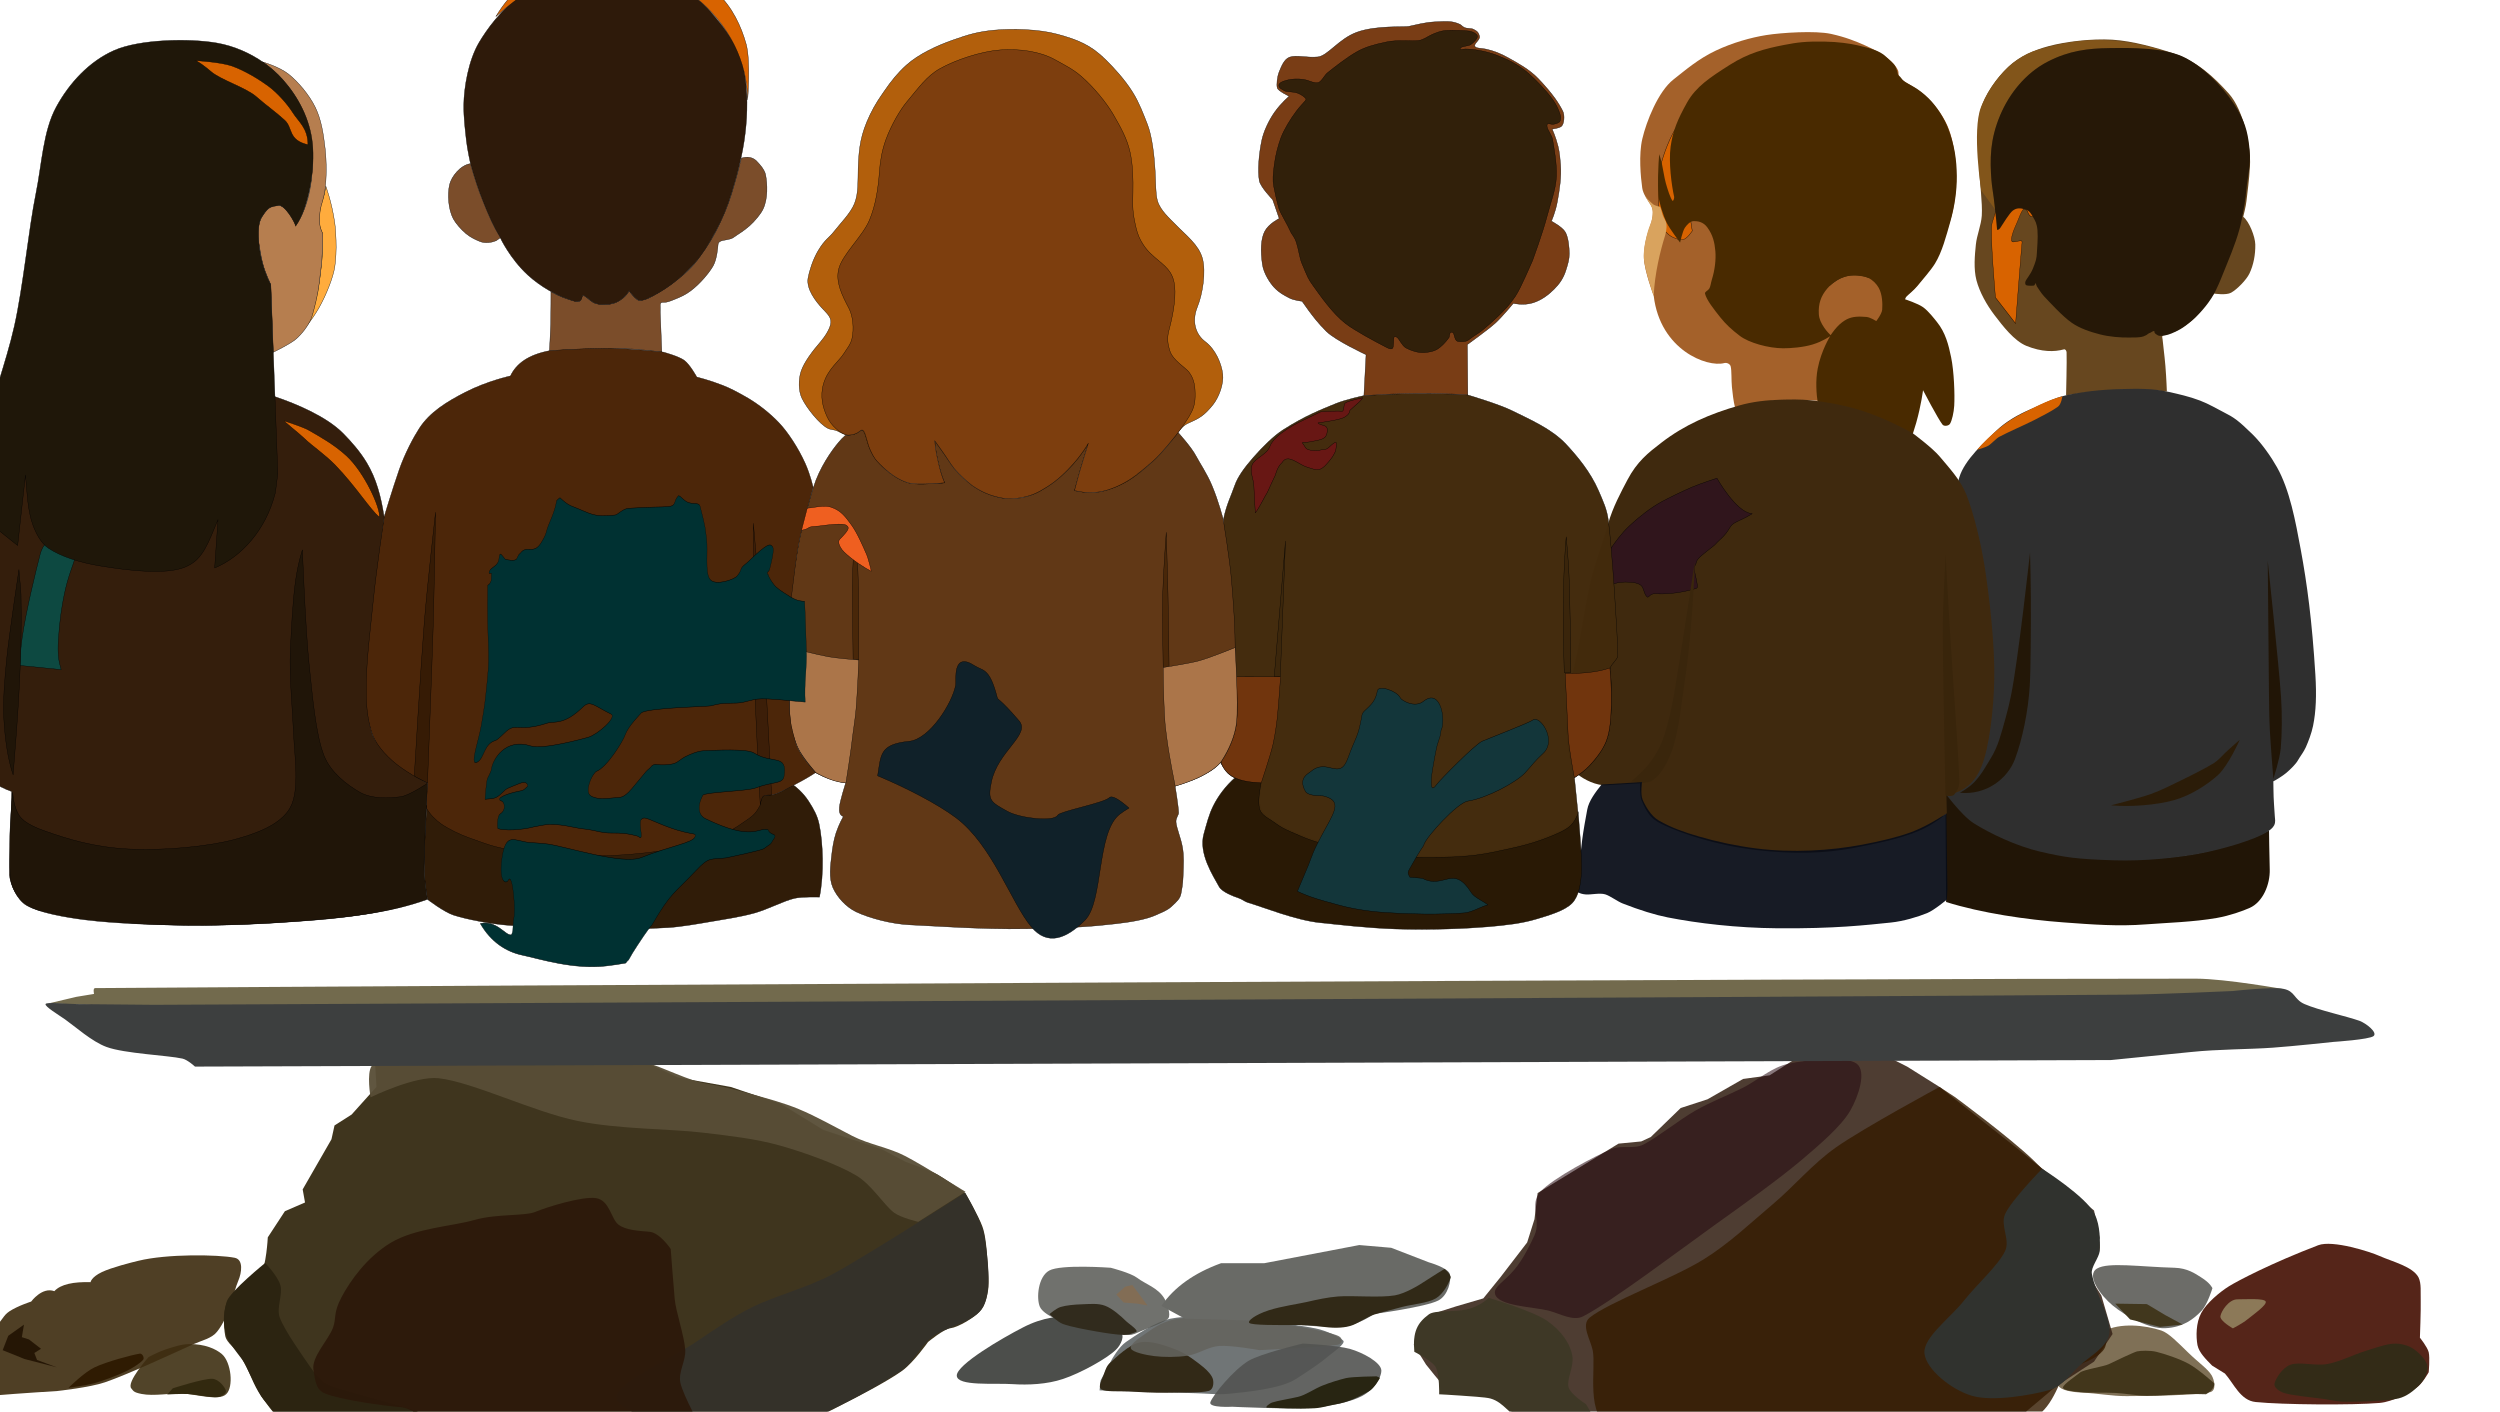 <?xml version="1.0" encoding="UTF-8" standalone="no"?>
<!DOCTYPE svg PUBLIC "-//W3C//DTD SVG 1.1//EN" "http://www.w3.org/Graphics/SVG/1.1/DTD/svg11.dtd">
<svg width="100%" height="100%" viewBox="0 0 7871 4444" version="1.1" xmlns="http://www.w3.org/2000/svg" xmlns:xlink="http://www.w3.org/1999/xlink" xml:space="preserve" xmlns:serif="http://www.serif.com/" style="fill-rule:evenodd;clip-rule:evenodd;stroke-linecap:round;stroke-linejoin:round;stroke-miterlimit:1.5;">
    <g transform="matrix(0.203,0,0,0.279,-172682,-88362.3)">
        <g transform="matrix(0.84,0,0,0.689,198344,80849.1)">
            <g>
                <g transform="matrix(4.918,0,0,3.238,-1.64495e+06,139005)">
                    <path d="M492934,69655.5C492934,69655.5 492849,69783.8 492869,69814.6C492877,69826.7 492876,69834.1 492907,69842.4C492953,69855.1 493020,69837.5 493058,69839.9C493113,69843.4 493197,69879.9 493225,69843.9C493254,69808 493244,69681.1 493209,69640.8C493186,69614.4 493145,69589.5 493086,69590.3C493055,69590.7 493024,69606.3 492998,69617.2C492973,69628 492934,69655.5 492934,69655.5Z" style="fill:rgb(81,68,41);"/>
                </g>
                <g transform="matrix(4.918,0,0,3.587,-1.64503e+06,114719)">
                    <path d="M493189,69748.4C493156,69746.8 493041,69791.9 493041,69791.9L493020,69820.1C493020,69820.1 493072,69816.3 493098,69818C493129,69820 493184,69834.8 493208,69832.1C493223,69830.4 493244,69815.6 493240,69801.7C493237,69787.7 493214,69749.6 493189,69748.4Z" style="fill:rgb(50,41,15);"/>
                </g>
            </g>
            <g transform="matrix(4.918,0,0,3.587,-1.64495e+06,114715)">
                <path d="M495968,69735.1C495969,69785 496110,69768.3 496178,69774C496235,69778.7 496307,69775 496367,69750.3C496432,69724.3 496532,69656.9 496565,69617.5C496584,69595.9 496603,69548.7 496579,69532.9C496543,69509.2 496495,69459.9 496424,69461.3C496354,69462.6 496293,69466.8 496216,69515.4C496138,69564 495967,69685.2 495968,69735.1Z" style="fill:rgb(57,59,56);fill-opacity:0.9;"/>
            </g>
            <g>
                <g transform="matrix(4.918,0,0,3.587,-1.64495e+06,114715)">
                    <path d="M496504,69802.5C496504,69802.5 496636,69806.8 496696,69809C496751,69811 496814,69813.9 496863,69815.4C496906,69816.7 496949,69823.1 496991,69817.9C497052,69810.2 497183,69796.1 497241,69750.7C497300,69704.7 497337,69673.8 497368,69641.4C497380,69629.4 497429,69588.7 497419,69575.4C497409,69562.1 497357,69529.5 497315,69519.5C497227,69498.4 497095,69481.7 497023,69472.8C496940,69462.4 496829,69460 496770,69475.2C496712,69490.4 496640,69550.7 496603,69581.7C496576,69604.2 496550,69661.5 496550,69661.5L496508,69756.9L496504,69802.5Z" style="fill:rgb(97,102,104);fill-opacity:0.9;"/>
                </g>
                <g transform="matrix(4.918,0,0,3.587,-1.64495e+06,114715)">
                    <path d="M496544,69675.9C496566,69652.2 496614,69593.2 496656,69583.4C496697,69573.6 496753,69598.3 496793,69617.4C496832,69636 496872,69674.9 496895,69697.6C496910,69713 496927,69735.4 496930,69753.3C496933,69771.1 496931,69798.9 496914,69804.9C496885,69814.9 496811,69811.3 496760,69813.1C496709,69814.9 496656,69810.1 496615,69807.6C496579,69805.5 496528,69810.1 496511,69798.1C496495,69786.1 496516,69746.5 496521,69726.1C496526,69708.4 496531,69689.3 496544,69675.9Z" style="fill:rgb(50,41,23);"/>
                </g>
                <g transform="matrix(4.918,0,0,3.587,-1.64495e+06,114715)">
                    <path d="M496835,69644C496876,69636.3 496911,69603.6 496953,69599.7C496998,69595.5 497104,69618.7 497104,69618.7C497104,69618.7 497348,69604.9 497398,69594.3C497414,69590.8 497420,69565.9 497402,69554.9C497376,69539.2 497301,69521.7 497232,69507.3C497156,69491.7 497059,69475.4 496984,69470.6C496917,69466.3 496836,69465.2 496783,69478.7C496734,69491.7 496700,69523.4 496671,69548.1C496650,69565.2 496615,69595.6 496622,69611.9C496628,69628.2 496678,69641.3 496709,69645.9C496744,69651.3 496794,69651.7 496835,69644Z" style="fill:rgb(100,99,93);fill-opacity:0.89;"/>
                </g>
            </g>
            <g>
                <g transform="matrix(4.918,0,0,3.587,-1.64495e+06,114715)">
                    <path d="M493257,69197C493194,69182 493004,69178.4 492895,69210.9C492869,69218.5 492795,69241.1 492758,69262.6C492718,69286.1 492716,69308.4 492716,69308.4C492652,69306.2 492604,69317.7 492580,69349.5C492534,69328.7 492493,69397 492493,69397C492493,69397 492443,69416.2 492411,69441.8C492387,69461.2 492386,69482.4 492358,69512.1C492358,69512.1 492320,69558.9 492269,69599.7C492238,69624.5 492196,69636.3 492171,69665.1C492122,69720.2 492114,69777.1 492128,69795.3C492146,69817 492242,69837.2 492348,69826.4C492454,69815.5 492591,69805.4 492591,69805.4C492591,69805.4 492714,69789.2 492770,69765.6C492856,69729.9 493033,69629.6 493103,69591C493134,69574.2 493171,69565.6 493191,69534.3C493237,69464.9 493251,69357.5 493271,69300.6C493283,69266 493291,69205.1 493257,69197Z" style="fill:rgb(62,44,16);fill-opacity:0.91;"/>
                </g>
                <g transform="matrix(4.994,0,0,3.937,-1.6825e+06,90321.1)">
                    <path d="M492655,69782.5C492655,69782.5 492713,69717.8 492751,69697.6C492795,69673.8 492889,69645.5 492919,69640.2C492928,69638.6 492937,69657.9 492931,69665.7C492923,69678 492891,69701.5 492867,69714.1C492836,69730.6 492781,69754.3 492746,69764.6C492717,69772.9 492655,69782.5 492655,69782.5Z" style="fill:rgb(47,27,2);"/>
                </g>
                <g transform="matrix(4.918,0,0,3.587,-1.64495e+06,114715)">
                    <path d="M492590,69697.6L492515,69663.6L492505,69631.7L492530,69612.6L492485,69570.1L492458,69559.5L492466,69502.2L492407,69553.2L492386,69619L492468,69659.3L492590,69697.6Z" style="fill:rgb(35,20,4);fill-opacity:0.93;"/>
                </g>
            </g>
            <g>
                <g transform="matrix(4.918,0,0,3.587,-1.64495e+06,114715)">
                    <path d="M496280,69421C496266,69382.2 496273,69283.5 496315,69255.4C496359,69225.7 496546,69242.6 496546,69242.6C496546,69242.6 496620,69265.5 496645,69288.4C496676,69317.4 496724,69333.7 496748,69384.2C496757,69402 496773,69457.4 496762,69473.8C496749,69493.1 496680,69520.5 496658,69532.9C496643,69540.7 496628,69551.1 496612,69549.5C496571,69545.4 496464,69529.5 496409,69508.1C496361,69489.4 496295,69459.7 496280,69421Z" style="fill:rgb(86,87,83);fill-opacity:0.84;"/>
                </g>
                <g transform="matrix(4.918,0,0,3.587,-1.64495e+06,114715)">
                    <path d="M496627,69321.1L496684,69414.9L496647,69406.7L496594,69401.3L496567,69364.6L496600,69329.2L496627,69321.1Z" style="fill:rgb(130,109,85);"/>
                </g>
                <g transform="matrix(4.918,0,0,3.587,-1.64495e+06,114715)">
                    <path d="M496438,69409.4C496466,69408.5 496498,69403.5 496525,69416.2C496553,69429.1 496585,69464.2 496604,69486.9C496612,69497 496653,69529 496641,69535.8C496628,69542.6 496611,69549.7 496596,69549.4C496571,69549 496525,69540.8 496490,69533.1C496451,69524.7 496395,69512.3 496366,69499.1C496346,69489.9 496316,69454.3 496316,69454.3C496316,69454.3 496341,69427.7 496358,69421.6C496378,69414.1 496411,69410.3 496438,69409.4Z" style="fill:rgb(49,43,29);"/>
                </g>
            </g>
            <g>
                <g transform="matrix(4.918,0,0,3.587,-1.64495e+06,114715)">
                    <path d="M500273,69532.9C500335,69491.8 500430,69504.9 500490,69529.1C500517,69539.8 500552,69583.7 500590,69628.7C500634,69680.5 500663,69702.4 500679,69733.5C500690,69756.6 500698,69804.1 500673,69810.8C500617,69825.8 500439,69828.3 500360,69828.7C500305,69829 500249,69815.9 500199,69813.2C500152,69810.6 500114,69802.1 500104,69781.7C500063,69700.9 500208,69575 500273,69532.9Z" style="fill:rgb(114,98,70);fill-opacity:0.91;"/>
                </g>
                <g transform="matrix(4.918,0,0,3.587,-1.64495e+06,114715)">
                    <path d="M500689,69770.5C500689,69770.5 500630,69705.8 500594,69681.9C500558,69657.8 500503,69635.8 500471,69626.2C500448,69619.5 500412,69621 500399,69624.5C500387,69628 500312,69671.5 500293,69682.8C500274,69694.1 500199,69707.1 500185,69721C500171,69735 500122,69774.8 500121,69788.9C500120,69802.9 500164,69807.7 500187,69810.6C500220,69814.8 500275,69811.4 500317,69814.1C500357,69816.8 500396,69826.4 500436,69827.2C500481,69828 500548,69820.5 500585,69819.3C500610,69818.6 500658,69820.2 500658,69820.2C500658,69820.2 500691,69798.7 500689,69770.5Z" style="fill:rgb(61,49,22);fill-opacity:0.92;"/>
                </g>
            </g>
            <g>
                <g transform="matrix(4.918,0,0,3.587,-1.64495e+06,114715)">
                    <path d="M496736,69416.8C496784,69331.4 496859,69266.5 496960,69221.9L497122,69221.9L497479,69138.9L497599,69151.4L497740,69217.7C497740,69217.7 497813,69242.6 497819,69271.6C497825,69300.7 497813,69368.3 497776,69392C497728,69422.2 497535,69453.4 497535,69453.4C497535,69453.4 497470,69508.5 497413,69512.2C497328,69517.7 497064,69483.2 497064,69483.2L496824,69474.9L496736,69416.8Z" style="fill:rgb(105,106,102);"/>
                </g>
                <g transform="matrix(4.918,0,0,3.587,-1.64495e+06,114715)">
                    <path d="M497066,69494.3C497059,69485 497088,69457.2 497139,69436.9C497187,69418.1 497254,69406.8 497281,69399.1C497320,69388.1 497360,69377.4 497400,69373.6C497455,69368.6 497558,69380.4 497613,69368.6C497652,69359.9 497701,69324.4 497728,69302.3C497751,69283.6 497799,69247.9 497799,69247.9C497799,69247.9 497825,69273.7 497822,69288.7C497816,69311.1 497796,69360.8 497767,69382.1C497737,69404.2 497677,69409.4 497641,69421.2C497604,69433.4 497567,69444.2 497535,69456.4C497511,69465.2 497474,69496 497452,69505.6C497428,69516.1 497393,69519.9 497349,69513.1C497333,69510.6 497301,69503.8 497252,69504.1C497171,69504.6 497074,69505.4 497066,69494.3Z" style="fill:rgb(49,41,23);"/>
                </g>
            </g>
            <g>
                <g transform="matrix(4.918,0,0,3.587,-1.64495e+06,114715)">
                    <path d="M500308,69415.3C500355,69462 500441,69522.1 500505,69518.6C500571,69515.2 500612,69476.9 500641,69439.2C500664,69409.6 500682,69335.9 500682,69335.9C500682,69335.9 500675,69313.1 500639,69286C500618,69269.7 500588,69244.2 500540,69242.6C500411,69238.5 500291,69215.7 500249,69246.1C500206,69276.5 500262,69369.3 500308,69415.3Z" style="fill:rgb(98,98,94);fill-opacity:0.93;"/>
                </g>
                <g transform="matrix(4.918,0,0,3.587,-1.64495e+06,114715)">
                    <path d="M500570,69501.6L500506,69459.5L500436,69408.6L500317,69406.4L500373,69478.6L500485,69512.6L500570,69501.6Z" style="fill:rgb(65,55,29);"/>
                </g>
            </g>
            <g>
                <g transform="matrix(4.918,0,0,3.587,-1.64495e+06,114715)">
                    <path d="M500729,69725.6C500763,69772.4 500787,69848.4 500844,69855.6C500943,69868.1 501209,69870.7 501310,69859.8C501361,69854.2 501417,69813.5 501448,69790.1C501470,69773.1 501494,69719.6 501494,69719.6C501494,69719.6 501499,69654.6 501494,69628.3C501489,69604.1 501461,69562 501461,69562C501461,69562 501465,69434.4 501464,69388.6C501463,69354.7 501467,69315 501456,69287.2C501435,69237.3 501358,69215.1 501309,69188.6C501276,69170.4 501134,69114.3 501079,69139.8C500901,69222.7 500777,69302.3 500744,69327.2C500711,69352.1 500659,69404.4 500640,69449.2C500620,69494.1 500620,69556.8 500626,69596.2C500632,69630.7 500658,69660.7 500681,69689.5" style="fill:rgb(67,14,0);fill-opacity:0.9;"/>
                </g>
                <g transform="matrix(4.918,0,0,3.587,-1.64495e+06,114715)">
                    <path d="M501489,69692C501486,69664 501457,69629.5 501436,69612.3C501416,69596.2 501388,69587.7 501363,69589.1C501333,69590.8 501292,69609.3 501257,69622.3C501215,69637.8 501161,69671.5 501114,69682C501069,69692.1 501008,69670.4 500975,69685.3C500943,69699.7 500919,69750 500915,69771.6C500912,69790.1 500934,69808 500952,69814.7C500982,69826.3 501059,69834.6 501098,69841.3C501126,69846.2 501155,69854.8 501184,69854.5C501231,69854.2 501336,69852.5 501381,69839.2C501411,69830.3 501438,69804.3 501457,69780.3C501476,69756.7 501493,69720 501489,69692Z" style="fill:rgb(51,43,23);"/>
                </g>
                <g transform="matrix(4.918,0,0,3.587,-1.64495e+06,114715)">
                    <path d="M500759,69519.4C500759,69519.4 500709,69485.4 500712,69463.3C500715,69441.2 500743,69386.7 500776,69386.7C500809,69386.7 500876,69381.2 500882,69396.6C500888,69412.1 500833,69459.1 500812,69479.6C500797,69495.2 500759,69519.4 500759,69519.4Z" style="fill:rgb(140,121,88);"/>
                </g>
            </g>
            <g transform="matrix(0.879,0,0,1,95098.9,2.18279e-11)">
                <g transform="matrix(4.918,0,0,3.587,-1.64495e+06,114715)">
                    <path d="M493721,68417L493615,68543.1L493542,68592.8L493529,68655.9L493406,68884.8L493416,68944.6L493330,68984.4L493257,69103.8C493257,69103.8 493251,69236.5 493224,69283C493196,69329.5 493118,69339.4 493091,69382.5C493064,69425.7 493068,69511.9 493075,69552C493080,69587 493130,69622.9 493130,69622.9L493171,69707.7L493229,69828.9C493229,69828.9 493290,69925.3 493331,69957.2C493363,69982.5 493402,70006.5 493440,70015.2C493482,70025.2 493619,69989.8 493619,69989.8C493619,69989.8 493730,69962.7 493778,69959.9C493821,69957.4 493907,69973.2 493907,69973.2C493907,69973.2 494004,69959.8 494052,69963.1C494083,69965.3 494123,69977.5 494159,69982.4C494210,69989.4 494322,70001.2 494361,70005C494412,70009.9 494472,70004.5 494514,70005.4C494567,70006.6 494649,69998 494707,70000C494769,70002.2 494845,69985.7 494909,69986.4C494957,69987 495022,69983.5 495095,69986C495172,69988.7 495257,69997.2 495312,69993.5C495391,69988.1 495466,69962.3 495543,69943.3C495606,69927.6 495661,69894.6 495720,69862.2C495791,69823.8 495908,69757.9 495967,69712.6C496016,69674.3 496077,69581.6 496077,69581.6C496077,69581.6 496144,69521.9 496173,69518.6C496203,69515.3 496273,69472.2 496299,69441C496321,69415.8 496332,69365 496335,69331.2C496338,69291.4 496328,69171.5 496328,69171.5C496328,69171.5 496323,69092.7 496309,69054.1C496294,69009.1 496236,68901.4 496236,68901.4C496236,68901.4 496147,68835.1 496120,68818.5C496094,68801.9 495981,68758.7 495981,68758.7L495881,68702.3L495629,68612.7L495447,68493.3L495234,68417L495009,68373.8L494856,68297.5L494554,68224.5L494116,68201.3L493901,68231.2L493715,68300.8L493721,68417Z" style="fill:rgb(50,39,14);fill-opacity:0.93;"/>
                </g>
                <g transform="matrix(4.918,0,0,3.587,-1.64495e+06,114715)">
                    <path d="M495123,69986.5C495253,70005.2 495397,69990.6 495525,69949.2C495664,69904.2 495862,69781.9 495957,69716.9C496014,69677.5 496040,69603.9 496094,69559.3C496153,69509.5 496276,69495 496314,69418.3C496351,69341.5 496331,69185.3 496318,69098.9C496307,69027.8 496235,68899.8 496235,68899.8C496235,68899.8 495818,69186 495667,69273.1C495559,69334.8 495424,69370.6 495326,69422.4C495240,69468.3 495161,69527.3 495082,69584.2C494985,69653.3 494739,69770.1 494746,69837.2C494753,69904.2 494993,69967.8 495123,69986.5Z" style="fill:rgb(52,49,41);"/>
                </g>
                <g transform="matrix(4.918,0,0,3.587,-1.64495e+06,114715)">
                    <path d="M493696,68464.3C493696,68464.3 493886,68365 493987,68377.2C494134,68395.2 494391,68530.7 494580,68572.1C494756,68610.9 494975,68607.4 495119,68626.1C495228,68640.2 495338,68652.7 495443,68684.1C495551,68716.6 495689,68769.9 495770,68821C495836,68862.6 495888,68955.7 495932,68991.1C495961,69014.2 496035,69032.9 496035,69032.9L496237,68895.7C496237,68895.7 496057,68775.8 495981,68733.3C495911,68693.9 495824,68679.3 495754,68640.9C495681,68600.8 495598,68550.3 495525,68518.2C495459,68488.8 495384,68467.8 495318,68448.4C495256,68430.3 495204,68415 495131,68402.1C495053,68388.2 494954,68330.7 494864,68301.8C494768,68271.3 494663,68234.3 494559,68219.6C494436,68202.1 494242,68193.3 494122,68196.8C494028,68199.6 493915,68209.6 493841,68240.7C493797,68258.9 493723,68286.8 493701,68320.6C493678,68354.5 493696,68464.3 493696,68464.3Z" style="fill:rgb(89,78,55);fill-opacity:0.95;"/>
                </g>
                <g transform="matrix(4.918,0,0,3.587,-1.64495e+06,114715)">
                    <path d="M493311,69322.9C493322,69365 493293,69424.8 493308,69469.6C493330,69532.1 493405,69643.3 493440,69697.9C493458,69726.8 493485,69763.4 493516,69778.3C493546,69792.8 493696,69836.2 493829,69876C493950,69912.1 494041,69958.7 494041,69958.7C494041,69958.7 493866,69978 493760,69986.1C493734,69988.1 493684,69975 493637,69980.9C493548,69992 493449,70022.2 493406,70007.2C493340,69984.4 493280,69898 493240,69845.5C493206,69800.2 493184,69736.2 493165,69692C493150,69655.8 493092,69595.8 493080,69550.4C493067,69503.8 493064,69456.2 493082,69396C493097,69349.5 493246,69220.6 493246,69220.6C493246,69220.6 493300,69280.7 493311,69322.9Z" style="fill:rgb(44,36,17);"/>
                </g>
                <g transform="matrix(4.918,0,0,3.587,-1.64495e+06,114715)">
                    <path d="M495112,69980.7C495112,69980.7 495031,69827.2 495019,69766.7C495010,69717.4 495043,69667.5 495040,69617.3C495036,69553.8 494999,69439 494995,69385.1C494990,69331.2 494978,69157 494978,69157C494978,69157 494932,69082.3 494887,69078.2C494841,69074 494785,69071.2 494754,69045C494723,69018.7 494717,68934.4 494659,68924.7C494600,68915 494447,68966.2 494401,68986.9C494356,69007.6 494236,68995.2 494140,69024.2C494045,69053.3 493887,69061.6 493783,69127.9C493680,69194.3 493609,69302.1 493572,69376.8C493535,69451.4 493551,69472.1 493535,69517.8C493515,69573.1 493443,69650.5 493452,69708.6C493460,69766.7 493465,69799.9 493501,69816.4C493563,69844.8 493752,69873.1 493821,69878.6C493875,69883 493917,69932.9 493970,69945C494061,69965.7 494234,69998.9 494368,70003.1C494444,70005.4 494576,70002.4 494708,69997.9C494910,69991 495112,69980.7 495112,69980.7Z" style="fill:rgb(44,24,9);fill-opacity:0.9;"/>
                </g>
            </g>
            <g>
                <g transform="matrix(4.918,0,0,3.587,-1.64495e+06,114715)">
                    <path d="M496920,69856.2C496931,69821.3 497006,69710.3 497063,69667.8C497109,69633.9 497267,69588.6 497267,69588.6C497267,69588.6 497395,69596.3 497444,69613C497492,69629.6 497561,69674.5 497562,69711.8C497562,69748.3 497529,69802.7 497491,69827.4C497448,69855.8 497367,69875.2 497302,69881.8C497221,69890.1 497002,69877.2 497002,69877.2C497002,69877.2 496912,69883.6 496920,69856.2Z" style="fill:rgb(83,84,81);fill-opacity:0.9;"/>
                </g>
                <g transform="matrix(4.918,0,0,3.587,-1.64495e+06,114715)">
                    <path d="M497544,69738.3C497544,69738.3 497452,69739.7 497429,69746.5C497406,69753.3 497370,69766.2 497341,69780.5C497311,69794.7 497278,69824 497249,69832.1C497221,69840.3 497171,69849.8 497152,69857.9C497142,69861.8 497123,69880.6 497133,69881C497160,69882.2 497244,69889.2 497313,69884C497341,69881.9 497367,69871 497385,69867.4C497442,69856.6 497481,69828.9 497514,69807.6C497536,69794.2 497557,69745.1 497557,69745.1L497544,69738.3Z" style="fill:rgb(40,37,18);"/>
                </g>
            </g>
            <g transform="matrix(0.915,0,0,1,69170.4,2.18279e-11)">
                <g transform="matrix(4.918,0,0,3.587,-1.64495e+06,114715)">
                    <path d="M498934,68363.9L498825,68380.5L498679,68473.4L498569,68513.2L498446,68645.9L498407,68665.8L498314,68675.8L497982,68901.4L497969,69020.9L497939,69127L497829,69286.3L497759,69382.5L497647,69419L497544,69455.5L497484,69535.2L497474,69594.9L497524,69684.5L497560,69734.3L497620,69813.9L497803,69830.5L497919,69940L498048,69983.1L498251,69976.5L498546,69993.1L498845,69969.8L498994,69963.2L499103,69996.4L499170,69946.6L499435,70006.3L499574,70029.6L499684,70046.2L499953,69930L500042,69847.1L500109,69784L500265,69671.2L500341,69545.1L500295,69369.3L500225,69246.5L500288,69107.1L500265,68981.1L499936,68685.7L499631,68417L499498,68324.1L499385,68261L499223,68247.8L499083,68257.7L498934,68363.9Z" style="fill:rgb(57,37,25);fill-opacity:0.89;"/>
                </g>
                <g transform="matrix(4.918,0,0,3.587,-1.64495e+06,114715)">
                    <path d="M498021,69484.9C498079,69529.9 498118,69590.5 498125,69649.9C498130,69698.4 498100,69752.6 498109,69788.4C498118,69822.1 498180,69865 498180,69865L498252,69998.1C498252,69998.1 498171,70012 498093,69997C498021,69983.1 497952,69940.6 497917,69930.9C497864,69916.3 497846,69858.2 497789,69839.8C497768,69833 497697,69829.2 497662,69826C497636,69823.6 497578,69820.4 497578,69820.4C497578,69820.4 497580,69727.3 497563,69695C497547,69666 497476,69626.3 497476,69626.3C497469,69534.8 497488,69494.6 497536,69455.1C497561,69435.3 497637,69446.3 497691,69432.8C497748,69418.3 497781,69380 497781,69380C497781,69380 497964,69439.9 498021,69484.9Z" style="fill:rgb(62,56,38);"/>
                </g>
                <g transform="matrix(4.918,0,0,3.587,-1.64495e+06,114715)">
                    <path d="M499291,68310.7C499248,68275 499090,68292.3 499012,68310.7C498941,68327.4 498887,68385.4 498824,68420.9C498760,68456.5 498692,68485.2 498630,68524.6C498562,68567.8 498473,68647.7 498416,68680.1C498376,68702.3 498327,68681.5 498286,68700.4C498218,68731.7 498047,68831.9 497994,68894.6C497945,68953.2 497998,69023.8 497969,69094.8C497953,69133.4 497922,69205.6 497886,69252C497846,69304.3 497801,69330.2 497807,69360.6C497816,69417.8 497966,69421 498027,69438.3C498073,69451.6 498128,69488.3 498169,69464.2C498284,69398.4 498565,69161.8 498714,69043C498833,68948.4 498972,68837.8 499064,68751.4C499137,68682.2 499227,68598 499265,68524.6C499298,68460.7 499333,68346.3 499291,68310.7Z" style="fill:rgb(37,9,16);fill-opacity:0.55;"/>
                </g>
                <g transform="matrix(4.918,0,0,3.587,-1.64495e+06,114715)">
                    <path d="M499631,68417C499631,68417 499320,68603.8 499206,68693C499110,68768.4 499036,68868.6 498947,68952.3C498856,69037.6 498767,69132.9 498662,69205C498537,69291.4 498271,69401.6 498195,69470.7C498159,69504.4 498199,69570.7 498208,69619.8C498223,69702.9 498175,69926.5 498286,69969.7C498362,69999.2 498467,69980.4 498624,69971.8C498766,69964 498958,69967.5 499053,69970C499102,69971.4 499145,69947.6 499202,69951.2C499301,69957.6 499415,69993.2 499479,70002.1C499544,70011.4 499608,70051.5 499673,70041C499766,70026 499959,69968.2 500038,69912C500101,69867.4 500146,69704 500146,69704C500146,69704 500296,69665.4 500312,69599.5C500323,69557 500325,69483.8 500301,69414.3C500288,69376.1 500247,69339 500243,69308.7C500233,69228.4 500313,69186.4 500282,69111.4C500244,69018.5 500109,68850.5 500016,68751.4C499917,68645.5 499694,68463 499694,68463L499631,68417Z" style="fill:rgb(53,27,0);fill-opacity:0.82;"/>
                </g>
                <g transform="matrix(4.918,0,0,3.587,-1.64495e+06,114715)">
                    <path d="M500052,68790.5C500052,68790.5 499925,68935 499900,68997.6C499879,69049.7 499922,69114.5 499900,69166.1C499872,69232 499786,69316.1 499731,69393C499676,69470.7 499564,69560.4 499569,69632.7C499575,69705.1 499678,69799.1 499764,69827.2C499849,69855.2 500008,69823.9 500081,69801.2C500134,69785 500166,69731 500204,69691.1C500245,69647.9 500320,69606 500328,69542C500336,69471.8 500271,69362.4 500256,69269.8C500251,69239.4 500287,69195.4 500288,69164.9C500290,69119.6 500291,69052.4 500268,68998.1C500234,68918.7 500052,68790.5 500052,68790.5Z" style="fill:rgb(48,50,46);"/>
                </g>
            </g>
            <g>
                <g transform="matrix(4.918,0,0,3.587,-1.64495e+06,114715)">
                    <path d="M492560,68035.1L492663,68005.5L492729,67992.3C492729,67992.3 492724,67965.8 492733,67965.7C494048,67954.1 499250,67921.7 500620,67922.6C500732,67922.7 500953,67971.3 500953,67971.3L500718,67989.1C500725,67996.4 500131,68007.6 499770,68007.6C499137,68007.6 497028,68030.1 497028,68030.1L494489,68035.5C494489,68035.5 493408,68054.4 493087,68054.4C492908,68054.3 492560,68035.1 492560,68035.1Z" style="fill:rgb(114,106,77);"/>
                </g>
                <g transform="matrix(4.918,0,0,3.587,-1.64495e+06,114715)">
                    <path d="M492666,68038.7C492626,68038.4 492550,68027.7 492547,68038.7C492544,68049.8 492594,68086.5 492620,68108.4C492658,68141 492721,68210.1 492776,68234.5C492844,68264.9 493006,68272.6 493061,68287.6C493080,68292.7 493108,68324.1 493108,68324.1L500301,68294.2C500301,68294.2 500516,68268.4 500600,68257.7C500704,68244.4 500819,68245.5 500908,68237.8C500985,68231.2 501137,68211.3 501137,68211.3C501137,68211.3 501271,68200.7 501287,68184.7C501303,68168.7 501260,68126.8 501234,68115C501187,68094.6 501080,68066.4 501028,68038.7C500987,68017 500993,67979 500948,67969C500903,67959.1 500759,67979 500759,67979C500759,67979 500489,67994.3 500354,67995.6C499860,68000.2 498334,68009.8 497176,68016.9C496385,68021.8 495765,68025.4 495765,68025.4L492955,68042C492955,68042 492734,68039.3 492666,68038.7Z" style="fill:rgb(61,63,63);"/>
                </g>
            </g>
        </g>
        <g transform="matrix(37.418,0,0,65.929,-580259,264723)">
            <g>
                <g>
                    <g transform="matrix(0.131,0,0,0.054,35063.5,-747.772)">
                        <path d="M31113.3,29691.4C31018.7,29679.9 30911.5,29685.1 30794.4,29703.5C30794.4,29703.5 30797.2,29591.6 30796,29566.9C30795.7,29561.8 30792.2,29556.4 30787.3,29557.7C30757.6,29566 30717.3,29566.2 30669.4,29546.8C30630.1,29530.9 30593.6,29482.8 30567.8,29448.9C30543.2,29416.6 30520.7,29376.2 30510.9,29338.9C30501.3,29302.2 30505.6,29258.4 30509,29225.1C30512,29195.7 30525.6,29164.7 30527.7,29133.7C30530.3,29094.4 30520.9,29027.1 30519.3,28978.9C30517.4,28924.2 30510.3,28853 30523,28801.7C30535.5,28751.3 30575.7,28696 30611.8,28661.8C30645.5,28629.9 30693.6,28608.6 30739.9,28596.3C30793.7,28582 30875.1,28572.3 30939.9,28576C31004.7,28579.7 31083.4,28602.3 31134.8,28619.8C31210,28645.5 31261.1,28693.2 31309.2,28746.7C31357.6,28800.6 31379.5,28918.9 31376.3,28975.2C31373.4,29027 31368.6,29054.7 31365.1,29088C31363.5,29104.2 31354.9,29137.4 31354.9,29137.4C31373.8,29152.1 31392.6,29200.1 31393.1,29225.1C31393.7,29257.6 31387.5,29290.2 31374.5,29317.4C31364.7,29337.8 31335.3,29367.5 31316.6,29378C31300.9,29386.9 31262.6,29380.8 31262.6,29380.8C31262.6,29380.8 31256,29387.3 31256,29387.3C31256,29387.3 31220.4,29439 31202,29457.3C31185.6,29473.8 31161.4,29488.2 31145.8,29497.3C31131,29505.9 31119.8,29504 31112.2,29508.6C31108.6,29510.8 31100.8,29512 31099.5,29514.3C31097.6,29517.6 31099.5,29523.1 31099.8,29526.2C31100.8,29540.1 31105.8,29574.8 31108.7,29610.5C31112,29650.7 31113.3,29691.4 31113.3,29691.4Z" style="fill:rgb(103,71,31);"/>
                    </g>
                    <g transform="matrix(0.131,0,0,0.054,35063.5,-747.772)">
                        <path d="M30571.1,29115.7L30525.9,29054C30525.9,29054 30496,28864.2 30525.3,28789.5C30554.6,28714.8 30621.3,28633.3 30700.7,28609.5C30751.9,28594.1 30820.9,28576.9 30899.3,28577.1C30968.2,28577.3 31045.9,28592.7 31101.7,28611.3C31052.9,28607.3 31000.5,28602.8 30956.2,28602.5C30882.1,28601.9 30820.6,28608.8 30765.9,28631.9C30711.2,28654.9 30664.4,28690.9 30627.9,28741C30591.4,28791 30560.8,28867.9 30557,28930.3C30554.8,28967.1 30556.3,28994 30558.8,29024.6C30560.9,29050.2 30564.7,29074.5 30571.1,29115.7Z" style="fill:rgb(130,85,26);"/>
                    </g>
                    <g transform="matrix(0.045,0.014,-0.048,0.027,38682,-149.881)">
                        <path d="M31163.2,19596.4C31163.2,19596.4 31000,19646.4 30851.8,19690.8C30777.8,19713 30614.6,19796.4 30498,19883C30407.4,19950.3 30380.6,19982.3 30345.1,20041.3C30309.9,20099.7 30284,20171.3 30284.9,20236.9C30285.7,20302.5 30320.9,20382.4 30350.2,20435C30374.8,20479 30693.8,20727.5 30693.8,20727.5L30926.3,20771.7C30926.3,20771.7 30618.4,20430.5 30610.2,20419.3C30607.3,20415.3 30600.4,20415.9 30596.7,20417.6C30586.5,20422.3 30559.6,20449.1 30548.8,20447.7C30534.5,20445.7 30524.6,20428.2 30515.8,20411.2C30505.9,20392.1 30502.3,20373.1 30491,20342.8C30478.1,20308.7 30469.3,20284.9 30477.8,20278C30488.8,20268.9 30506.4,20275.7 30520.8,20282.2C30529.7,20286.2 30537.8,20286.7 30537.8,20286.7C30537.8,20286.7 30551.8,20289.8 30561,20284.2C30568.8,20279.4 30580.6,20265.9 30585.6,20258.5C30593.5,20247 30596.9,20234.2 30608.1,20215C30629.6,20177.9 30639.1,20110.3 30649,20067.4C30656.8,20033.2 30652.4,19989.3 30667.3,19957.5C30682.3,19925.6 30715.6,19892.7 30748.5,19870.9C30781.4,19849.1 30828.6,19832.6 30864.7,19826.6C30880,19824 30900.7,19819.1 30916.8,19819.3C30930.9,19819.4 30961.8,19827.5 30961.8,19827.5L31163.2,19596.4Z" style="fill:rgb(216,99,0);stroke:black;stroke-width:2.05px;"/>
                    </g>
                    <g transform="matrix(0.131,0,0,0.054,35063.5,-747.772)">
                        <path d="M30576.1,29177.8C30574.8,29170.6 30574.7,29157.5 30572.9,29143.9C30570.5,29125.5 30568.5,29101.1 30565.6,29077.7C30563.3,29058.7 30559.8,29041.1 30558.3,29022.2C30553,28955.3 30553.7,28891.3 30586,28815C30614.7,28747 30666.7,28681.5 30735.7,28645.9C30804.8,28610.3 30864.2,28603.6 30932.2,28602.7C30998.6,28601.9 31109.2,28599.6 31174.4,28634.9C31246.8,28674.1 31309,28749.1 31338.5,28800.4C31365.3,28846.9 31371.1,28882.6 31375.3,28927.8C31379.6,28972.5 31367.9,29016.8 31365.5,29044.8C31362.2,29084.7 31357.1,29109.5 31350.1,29146.5C31342.3,29187.9 31324.1,29237.2 31302.6,29289.1C31282.5,29337.9 31284.1,29337.3 31267.8,29371.4C31253,29402.5 31223.2,29439.9 31193.1,29466.1C31162.1,29493 31145.7,29499.6 31127.6,29507.4C31115.1,29512.8 31092.5,29517.9 31084.4,29513C31081.1,29510.9 31076.7,29508.3 31074.9,29505.6C31073.3,29502.9 31075,29499.5 31072.3,29499.5C31069.8,29499.4 31066.3,29502.1 31061.6,29504.6C31059.5,29505.7 31055.5,29506.7 31053.9,29508.3C31050.8,29511.3 31045.3,29514.4 31038.9,29516.6C31025.8,29521 31006.9,29519.7 30993.3,29520.1C30969,29520.7 30931.3,29517.9 30901.5,29510.1C30871.3,29502.3 30838.2,29491.5 30812.1,29473.2C30782.2,29452.2 30742.7,29408.3 30724.3,29389C30715.9,29380.2 30701.7,29357.5 30701.7,29357.5L30697.8,29347C30697.8,29347 30695.6,29355 30692.2,29355.5C30687.5,29356.2 30672.2,29356.4 30668.1,29354.2C30664.7,29352.5 30664.6,29346.2 30665.8,29342.6C30668.3,29334.9 30681.7,29320.7 30689.2,29302.1C30698.5,29279.2 30701.4,29269.4 30702,29252.2C30702.5,29238.1 30706,29205.7 30703.9,29180.4C30702,29157.9 30696.6,29150.1 30690.3,29139.1C30684.6,29129.1 30679.3,29118.3 30666.1,29114.3C30648.1,29108.7 30637.5,29109.5 30626.3,29117.5C30615.2,29125.5 30594.7,29160 30585.9,29173.2C30583.4,29176.9 30576.7,29181.3 30576.1,29177.8Z" style="fill:rgb(38,24,7);"/>
                    </g>
                </g>
                <g>
                    <g transform="matrix(0.131,0,0,0.054,35063.5,-747.772)">
                        <path d="M31436.5,31082.1C31436.5,31082.1 31437.6,31165.1 31438.8,31205.8C31440.2,31253.5 31417.3,31309.3 31375.4,31328C31352.3,31338.3 31311.9,31352.7 31271.1,31359.9C31197,31372.9 31110.5,31375.3 31047.1,31380.2C30960.3,31387 30878.3,31380.8 30785.8,31373.9C30669,31365.2 30526.4,31344.5 30414.8,31309.3L30412.5,30961.2C30412.5,30961.2 30466.5,31023.9 30491.4,31045.8C30512.9,31064.7 30538.9,31077.3 30565.3,31090.1C30598.3,31106.1 30636.8,31124.5 30687.9,31139.6C30750.2,31158 30835.8,31168.1 30896.4,31171.9C31016.5,31179.4 31156.4,31169.1 31245.1,31147.5C31314.4,31130.6 31381.4,31111.3 31436.5,31082.1Z" style="fill:rgb(33,21,6);"/>
                    </g>
                    <g>
                        <g transform="matrix(0.131,0,0,0.054,35063.5,-747.772)">
                            <path d="M31454.8,31037C31453.9,31017.7 31450.7,30988.5 31450.5,30949.4C31450.5,30945 31450.2,30926.8 31450.2,30926.8C31453.2,30925.8 31478.8,30910.7 31491.6,30899.7C31504.6,30888.7 31522,30871.2 31527.7,30860.7C31534.4,30848.6 31546.5,30833.6 31553.1,30818.5C31561.1,30800.2 31570.9,30775.4 31575.9,30750.8C31585.2,30705.5 31587.2,30654.2 31583.2,30588.8C31572.6,30417.9 31557.1,30301.3 31536.8,30191.7C31520.4,30102.8 31502.3,30003.4 31461.7,29931.2C31444.6,29900.7 31415.1,29856.9 31383.4,29826C31338.9,29782.7 31326.6,29773.8 31292.6,29756.6C31272.2,29746.3 31247,29731 31218.4,29720C31185,29707.1 31147.7,29698.8 31118.4,29692.3C31068.9,29681.2 31023.6,29682.1 30966.4,29683.5C30905,29685 30840.8,29692.6 30793.8,29703.3C30753.2,29712.5 30715.9,29733.2 30678.6,29749C30642.6,29764.3 30603.3,29786.8 30573.5,29815.6C30536.5,29851.3 30473.1,29907.9 30456.6,29963.3C30429,30055.9 30408.6,30235.8 30400.5,30373.2C30390.8,30539.6 30405.7,30955.9 30405.7,30955.9C30405.7,30955.9 30462.3,31034.5 30502.3,31059.7C30553.3,31092 30638.1,31132.5 30712,31149.6C30791.6,31168 30824.5,31173.1 30943,31177.1C31045.4,31180.6 31150.2,31168.3 31214.7,31156.3C31288.9,31142.6 31393.5,31111.4 31430.2,31087.3C31440,31080.8 31448.3,31075.1 31452.8,31066.1C31458.1,31055.3 31455.2,31046.5 31454.8,31037Z" style="fill:rgb(47,47,47);"/>
                        </g>
                        <g transform="matrix(0.131,0,0,0.054,35063.5,-747.772)">
                            <path d="M30936.5,31002.9C30936.5,31002.9 31026.1,30980.1 31063.1,30966.9C31096,30955.1 31127.1,30938.9 31158.5,30923.7C31193.5,30906.7 31239.7,30883.1 31263,30868.5C31273.9,30861.7 31289.3,30845 31298.4,30836C31310.2,30824.4 31344.1,30795 31344.1,30795C31344.1,30795 31307.9,30876.5 31276,30906C31241.5,30937.8 31188.5,30971.5 31137,30986.2C31080.5,31002.3 30995.5,31008.6 30936.5,31002.9Z" style="fill:rgb(43,28,8);"/>
                        </g>
                        <g transform="matrix(0.131,0,0,0.054,35063.5,-747.772)">
                            <path d="M31450.3,30919.1C31450.3,30919.1 31470.5,30855.9 31473.6,30823C31477.6,30779.5 31478.3,30712.9 31474.5,30658C31467.7,30558.8 31432.5,30228 31432.5,30228C31432.5,30228 31435.2,30556.5 31436.3,30645.9C31436.8,30685.3 31437,30724.9 31439.1,30764.3C31441.4,30809.8 31450.3,30919.1 31450.3,30919.1Z" style="fill:rgb(33,21,6);"/>
                        </g>
                        <g transform="matrix(0.131,0,0,0.054,35063.5,-747.772)">
                            <path d="M30458.1,30963.1C30458.1,30963.1 30484.6,30949.4 30504.1,30929.2C30526.5,30906.1 30543,30875 30555.9,30854.1C30579.9,30815 30588.4,30778.2 30602.4,30728.4C30609.1,30704.7 30615,30680.1 30620,30655.7C30643,30542.8 30680.4,30201.3 30680.4,30201.3C30680.4,30201.3 30683.9,30311.4 30683.1,30422C30682.9,30450.4 30682.8,30479 30682.5,30506C30682,30553.7 30681.2,30596.5 30679.4,30625.2C30674.6,30703.1 30656.8,30792.1 30632.7,30856.4C30609.4,30918.3 30542.3,30971.3 30458.1,30963.1Z" style="fill:rgb(35,23,7);"/>
                        </g>
                        <g transform="matrix(0.131,0,0,0.054,35063.5,-747.772)">
                            <path d="M30782.6,29706.4C30736.7,29718.2 30688.7,29744 30655.2,29761.1C30629.1,29774.4 30608.3,29787.1 30581.6,29809C30560.3,29826.5 30530.7,29854.3 30512.7,29876C30512.7,29876 30537.8,29868.9 30547.8,29863.3C30558,29857.6 30572.2,29840.7 30582.8,29834.9C30608.7,29820.9 30664.4,29796.6 30694.8,29781.2C30716.1,29770.4 30752.6,29751.3 30768.6,29739.4C30779.7,29731.3 30782.6,29706.4 30782.6,29706.4Z" style="fill:rgb(216,99,0);"/>
                        </g>
                    </g>
                </g>
            </g>
            <g>
                <g>
                    <g transform="matrix(0.131,0,0,0.054,35063.5,-747.772)">
                        <path d="M29746.9,29741.6C29741.9,29722.3 29739.1,29696.7 29737.1,29676.8C29735,29655.7 29736.7,29624.6 29733.1,29611.3C29731.1,29604 29721.3,29598.8 29712.7,29601.1C29658.9,29615.4 29510.3,29560.1 29489.7,29388.3C29489.7,29388.3 29459.9,29308.3 29458.6,29268.8C29457.8,29245.3 29462.4,29219.2 29469,29195.4C29473.5,29179.2 29479.8,29163.8 29482.9,29152.1C29488.9,29129.4 29489.3,29114.4 29479.4,29098.6C29469.7,29083.3 29455.9,29064.9 29453.3,29045.9C29448.5,29011.7 29441.8,28940.9 29453.6,28890.4C29466.2,28836.2 29503.6,28740.1 29552.4,28702C29589.9,28672.7 29630,28637.2 29686.6,28610.4C29739.4,28585.5 29797.1,28569.2 29845.8,28561.4C29894.3,28553.7 30001.3,28546.8 30050.7,28557.7C30097.2,28568 30128.6,28580.9 30158.6,28594.2C30221,28621.9 30251.9,28649.8 30262.5,28672.9C30265.9,28680.2 30262.2,28692.5 30269.1,28698.8C30283.1,28711.5 30320.8,28727.5 30351.8,28756.2C30385.5,28787.5 30411.1,28826.4 30423.8,28860.8C30449.3,28930.3 30455.2,29049.3 30432.5,29133.3C30420.3,29178.6 30395.5,29250 30359.8,29305C30325.3,29358.1 30310.7,29370 30279.5,29395.6C30233.7,29433.2 30197.1,29480 30158.5,29535.3C30123.6,29585.2 30124.9,29737.6 30124.9,29737.6C30132,29726.2 29969.5,29718.1 29969.5,29718.1C29969.5,29718.1 29911.1,29718.8 29882.5,29719.6C29835.5,29721 29788.9,29733.1 29746.9,29741.6Z" style="fill:rgb(164,97,42);"/>
                    </g>
                    <g transform="matrix(0.129,-0.011,0.021,0.045,34703,247.014)">
                        <path d="M29512.2,20142C29503.9,20130.6 29491.6,20107.7 29491.3,20088.6C29490.7,20056.5 29508.7,19949.7 29508.7,19949.7C29508.7,19949.7 29516.5,19909.7 29525.1,19887.2C29544.7,19836.2 29575.5,19781.1 29597.7,19755.3C29610.6,19740.4 29627.7,19720.2 29649.2,19704C29682.9,19678.7 29715.3,19661.2 29761,19640C29815.6,19614.5 29900.6,19600.6 29969.1,19601.4C30033.8,19602.1 30102.5,19612.1 30171.8,19644.6C30238.4,19675.9 30295.6,19734.2 30295.6,19734.2C30295.6,19734.2 30240.5,19698.4 30175.4,19677C30120.5,19658.9 30062.2,19654.4 30057.7,19654C29976,19647.2 29928.1,19656.9 29892.4,19665.4C29869.9,19670.7 29762.5,19720.7 29726.8,19751.8C29701.5,19773.8 29668.4,19811.2 29637.4,19866.9C29625.1,19889 29608.4,19935 29599.4,19975.4C29593.9,19999.7 29594,20016.3 29591.6,20040.3C29587.1,20084.4 29586,20144.4 29586,20144.4C29586,20144.4 29564.9,20170.5 29551.7,20169.1C29538.5,20167.8 29521.6,20154.8 29512.2,20142Z" style="fill:rgb(216,99,0);stroke:black;stroke-width:1.18px;"/>
                    </g>
                    <g transform="matrix(0.131,0,0,0.054,35063.5,-747.772)">
                        <path d="M29489.7,29388.3C29492.2,29318.1 29511.7,29241.2 29525.4,29197.8C29528.3,29188.9 29531.3,29171.6 29530.1,29161.5C29528.7,29150.6 29524.8,29146.5 29520.5,29137.9C29516.2,29129.3 29513.7,29113.4 29510.5,29107.4C29508.8,29104.2 29503.4,29104.7 29500,29103.3C29496.2,29101.6 29491.9,29101.1 29487.7,29097.7C29477.4,29089.4 29462.7,29072.5 29462.7,29072.5C29462.7,29072.5 29474.9,29091.8 29481.6,29102.7C29488.5,29113.9 29486.4,29129.6 29484.2,29144.7C29482.7,29154.5 29476.1,29167 29471.7,29181.7C29464.1,29207.3 29457.7,29238.2 29458.3,29263.1C29459.2,29303.1 29489.7,29388.3 29489.7,29388.3Z" style="fill:rgb(217,163,94);"/>
                    </g>
                    <g transform="matrix(0.131,0,0,0.054,35063.5,-747.772)">
                        <path d="M29941.3,29193.4C29965.7,29226.2 30006.9,29258.9 30032.1,29276.1C30046.8,29286 30075.2,29297.8 30092.9,29296.7C30110.8,29295.5 30132.6,29292.2 30149,29283.1C30165.4,29273.9 30180.8,29256.6 30191.4,29241.8C30205.8,29221.4 30235.5,29154 30235.5,29154C30235.5,29154 30223.2,29240.4 30216.2,29266.2C30212.2,29281 30202.1,29295.7 30193.7,29308.8C30183.2,29325.3 30170,29331.2 30170,29331.2C30155.1,29325.2 30137.7,29321.4 30112.4,29323.5C30102.1,29324.4 30084.4,29329.4 30071.3,29337.7C30058.4,29345.8 30045.7,29356.9 30045.7,29356.9C30000.1,29303.3 29967.8,29248.6 29941.3,29193.4Z" style="fill:rgb(53,34,10);"/>
                    </g>
                    <g transform="matrix(0.131,0,0,0.054,35063.5,-747.772)">
                        <path d="M29507,28939C29507.7,28942.2 29511.6,28951.2 29515.4,28968.3C29518.8,28983.5 29523.2,29013.9 29528.1,29031.2C29533.7,29050.9 29542.2,29078.1 29549,29086.5C29551.3,29089.3 29555.3,29078.5 29554.3,29074.1C29546.3,29038.4 29536.4,28964.7 29543.2,28914.9C29550,28865.1 29565.7,28828 29595.1,28775.4C29623.2,28725 29667.9,28695.6 29730.9,28655.5C29788.1,28619 29841,28604.5 29902.8,28592.6C29944.8,28584.5 29970.1,28581.1 30030.6,28582.1C30073,28582.7 30111.6,28588.5 30133.1,28593.5C30175,28603.2 30205.5,28611 30224.9,28630.2C30232.3,28637.5 30247.2,28649.1 30253.1,28659C30261.7,28673.4 30260.3,28685.7 30264.8,28689.2C30271.3,28694.2 30275,28702.3 30281.5,28707.2C30297.3,28719.5 30323.6,28726.4 30360,28762.6C30388.4,28790.9 30409.7,28828.8 30419.3,28852.5C30442,28908.8 30448.1,28957.8 30448.7,29007.6C30449.3,29055.4 30441,29107.5 30428,29153.2C30415.2,29198.3 30402.2,29249 30379.5,29285.9C30367.4,29305.8 30338.4,29339 30323.8,29356.9C30312.8,29370.5 30295.4,29383.8 30289,29390.8C30286.9,29393 30285,29398.9 30285,29398.9C30285,29398.9 30325.3,29412.1 30342,29424C30358.8,29436 30378.1,29461.2 30385.7,29470.7C30413,29504.5 30422.6,29543.4 30430.7,29582.8C30439.9,29627.1 30442.6,29701 30440.5,29736.6C30439.3,29757.3 30433.3,29783.8 30427.1,29793.6C30422.9,29800.3 30408.5,29802.4 30403.5,29796.2C30389.3,29778.5 30341.8,29687.1 30341.8,29687.1C30341.8,29687.1 30336.2,29733.7 30320.2,29790.5C30307.9,29833.9 30287.6,29887.5 30282.4,29906.5C30278.4,29921.1 30267.3,29949.3 30265.8,29964.4C30264.1,29981.1 30279.4,30004.9 30279.4,30004.9C30272.9,30002.9 30265.3,30001.9 30259.9,30000.5C30249.4,29997.8 30241.9,29995.1 30231.7,29990.8C30162,29961.1 30123.8,29917.9 30105.2,29862.4C30103.1,29856.3 30105.1,29844.6 30107.1,29835.6C30108.6,29828.9 30111.9,29823.8 30110.2,29823.7C30108.4,29823.7 30099,29829.6 30096.5,29835.2C30095.2,29838.2 30098.8,29879.6 30087.6,29877.2C30084.9,29876.7 30081.1,29873.5 30076.7,29868.7C30064.6,29855.4 30048.1,29829.6 30039.7,29814.1C30026.6,29790.1 30014.2,29762 30009.3,29731.4C30004.1,29698.8 30001.2,29656.2 30008.6,29618.3C30019.6,29561.1 30048,29515.7 30048,29515.7C30048,29515.7 30024.8,29532.3 29993,29542C29961.7,29551.6 29921.9,29554.3 29898.8,29554.2C29852.9,29554 29791,29537 29761.8,29514.6C29736.1,29494.8 29719,29479.4 29700.5,29456.3C29681.5,29432.4 29656.5,29401 29652,29380.9C29650.8,29375.1 29660.8,29371.7 29664.6,29366.2C29669.8,29358.8 29669.8,29348.8 29673.9,29335.6C29682.9,29306.8 29687.1,29273.3 29684.7,29245.9C29682.3,29219.5 29677.4,29195.9 29659.3,29171C29646.2,29153 29628.2,29150.9 29616.3,29151.1C29604.5,29151.3 29593.9,29163.9 29588.1,29172.4C29580.9,29183.1 29573.1,29219.2 29573.1,29219.2C29573.1,29219.2 29540,29175.4 29531.1,29157C29519.8,29133.6 29506.2,29091.2 29504.6,29069.9C29501.5,29027.7 29504.9,28968.8 29504.9,28968.8L29507,28939ZM29507,28939C29506.8,28938.1 29506.8,28937.6 29507.1,28937.5L29507,28939ZM30193.9,29467.9C30193.9,29467.9 30211.6,29445.2 30212.6,29431.6C30213.8,29414 30213.5,29383.9 30201.5,29362.4C30194.7,29350.3 30183.2,29338 30168.6,29331.1C30157.9,29326 30144.3,29324.9 30135.3,29323.9C30093.9,29319.5 30060.1,29339.8 30039.1,29364.4C30018.4,29388.6 30010.3,29413.2 30012.1,29445.6C30012.9,29461 30019.1,29473.8 30029,29488.7C30037.2,29501.2 30049.4,29512.7 30049.4,29512.7C30049.4,29512.7 30059.3,29497.9 30069.8,29486.5C30080.2,29475.1 30091.2,29467.2 30100.7,29462.3C30119.6,29452.7 30140.1,29453 30163.2,29454.9C30174.3,29455.8 30193.9,29467.9 30193.9,29467.9Z" style="fill:rgb(73,42,0);"/>
                    </g>
                </g>
                <g>
                    <g>
                        <g transform="matrix(0.131,0,0,0.054,35063.5,-747.772)">
                            <path d="M30415.7,30969.8C30476.1,30961.5 30508.4,30924.6 30526.4,30880.9C30551.7,30819.7 30565.5,30696.3 30567.2,30602.6C30569.2,30498.1 30552.9,30351.9 30538.1,30254.3C30525.8,30173.6 30502.4,30077.2 30478.4,30016.8C30459.7,29970 30422.5,29931.2 30395.3,29898.2C30372.6,29870.6 30310.7,29824.6 30310.7,29824.6C30310.7,29824.6 30233.8,29779.8 30149.4,29752.3C30072.2,29727.1 29986.9,29719 29982.6,29718.6C29953.3,29715.9 29922.7,29716.2 29893.2,29717.1C29847.8,29718.4 29803.6,29723 29760,29735.5C29667.7,29762 29587.2,29796.7 29513.7,29853.6C29471.6,29886.1 29437.3,29912.8 29406.3,29971.7C29386.6,30009.2 29359.4,30059.7 29346.1,30108.6C29336.3,30144.8 29316.6,30199.5 29300.6,30252.7C29280.9,30318.3 29267.3,30413.3 29252.8,30491.5C29238.5,30568.1 29212.6,30656 29213.4,30721.9C29213.8,30757.4 29213.1,30802.4 29220.6,30838.1C29225.5,30861.3 29232.9,30891.2 29248.5,30904.2C29268.7,30921 29308.5,30941.4 29341.7,30939.2C29393.7,30935.8 29446.3,30933.1 29446.3,30933.1C29446.3,30933.1 29444.9,30971.4 29450.7,30985.9C29458.6,31005.8 29468.8,31025.2 29481.3,31038.8C29493.2,31051.7 29509.7,31060.1 29525.7,31067.4C29578.8,31091.8 29684.4,31129.6 29816.3,31144.8C29927.5,31157.5 30025.6,31156.8 30125.7,31137.3C30180.4,31126.7 30263.8,31111.1 30326.9,31084.6C30379.3,31062.6 30417.1,31028.1 30417.1,31028.1L30415.7,30969.8Z" style="fill:rgb(63,41,14);"/>
                        </g>
                        <g transform="matrix(0.069,0.046,-0.112,0.029,39425.3,-993.013)">
                            <path d="M27367.7,21496.8C27358.2,21491.5 27351.1,21484.6 27344.7,21472.6C27334,21452.6 27283.4,21441.2 27271.2,21411.9C27262.1,21390 27249,21361.5 27241.7,21323.8C27233.9,21283.1 27229,21238 27231.6,21196.4C27233,21174.4 27238.6,21123.9 27243.5,21093.4C27248.5,21063.2 27261.3,21013.2 27261.3,21013.2C27261.3,21013.2 27383.2,21018.2 27413.7,20980C27414.4,20979.2 27415,20978.4 27415.7,20977.6C27415.6,20996.8 27415,21003.4 27411.3,21033.1C27407.6,21062.6 27423.5,21059.6 27431.7,21108.9C27434,21123 27435.9,21122 27437.5,21136.6C27441.2,21170 27442.9,21197.3 27450.6,21205.1C27461.6,21216 27457,21221.3 27473.9,21226.9C27521.2,21242.7 27521.4,21244.6 27522,21248.8C27522.4,21251.4 27503.6,21319.5 27468.1,21366.8C27455.2,21384 27471.9,21394.6 27459.4,21396C27434.7,21398.7 27424.6,21375.8 27395.3,21414.9C27366.4,21453.4 27369.4,21475.2 27367.7,21496.8Z" style="fill:rgb(48,21,28);stroke:black;stroke-width:1.09px;"/>
                        </g>
                        <g transform="matrix(0.131,0,0,0.054,35063.5,-747.772)">
                            <path d="M30412.7,30972.1C30412.7,30972.1 30434.6,30976.4 30440.3,30969.1C30447.2,30960.1 30457.1,30945.6 30456.7,30928C30454.4,30840.1 30437.2,30619.1 30426.5,30441.7C30418.5,30310.6 30413.4,30207.3 30413.4,30207.3C30413.4,30207.3 30404.3,30365.7 30404.2,30439.4C30404.1,30566.8 30412.7,30972.1 30412.7,30972.1Z" style="fill:rgb(57,37,11);"/>
                        </g>
                        <g transform="matrix(0.131,0,0,0.054,35063.5,-747.772)">
                            <path d="M29419.6,30926.5L29451,30932.5C29462.8,30932.1 29477.7,30929.9 29487.8,30922.6C29503,30911.7 29514.8,30895.8 29524.1,30880.3C29534.9,30862 29548.5,30829.6 29553,30813.2C29573,30740 29577.2,30680.7 29588.4,30606.3C29604.5,30500.2 29615.5,30354 29619.6,30231.9C29619.6,30231.9 29570.2,30556.7 29554.3,30649.4C29546,30698 29532.7,30755.3 29518.9,30793C29507.2,30824.8 29489.5,30853.2 29471.4,30875.6C29456.2,30894.6 29419.6,30926.5 29419.6,30926.5Z" style="fill:rgb(58,38,12);"/>
                        </g>
                    </g>
                    <g transform="matrix(0.131,0,0,0.054,35063.5,-747.772)">
                        <path d="M29324.8,30936.8C29305.6,30960.8 29284.3,30989.2 29279.4,31016.1C29274.1,31044.9 29267.3,31081.2 29263.1,31114C29257.6,31157.2 29246.3,31275.3 29246.3,31275.3C29246.3,31275.3 29253.6,31283.8 29275.2,31285.4C29291.3,31286.6 29319.5,31279.8 29336.4,31285.1C29351.9,31289.9 29375,31307.5 29391.3,31313.9C29445.8,31335.3 29494.7,31350.4 29533.8,31358.1C29628.1,31376.7 29751.4,31391.5 29880.9,31392.6C30065.1,31394.1 30161,31382.4 30240,31374.4C30279.3,31370.4 30325.1,31356.6 30354.7,31344.5C30378,31334.9 30417.2,31301.6 30417.2,31301.6L30419,31269.9L30415.7,31029C30380.1,31051.8 30343.4,31073.4 30302.4,31088.6C30258.1,31105 30198.3,31118.3 30149.7,31127.5C30049.6,31146.5 29929.3,31154.3 29813.6,31139.5C29752.9,31131.8 29688.8,31118.1 29632.2,31101.5C29585,31087.7 29546.8,31074.4 29505.5,31050.9C29481.5,31037.2 29463.3,31005.3 29454.6,30984.9C29447.3,30968 29452.6,30929.3 29452.6,30929.3L29324.8,30936.8Z" style="fill:rgb(9,13,24);fill-opacity:0.94;"/>
                    </g>
                </g>
            </g>
            <g>
                <g>
                    <g>
                        <g transform="matrix(0.131,0,0,0.054,35063.5,-747.772)">
                            <path d="M28245.9,31006.9C28244.3,30999.4 28241.5,30990.3 28242.8,30978.4C28243.8,30969.5 28244.9,30959.1 28245.3,30954.7C28245.9,30948.3 28250.7,30930.3 28250.7,30930.3C28250.7,30930.3 28219,30926.8 28205.2,30923.9C28192.4,30921.3 28167.6,30913.1 28167.6,30913.1C28134.4,30941.6 28111,30975 28096.4,31004.1C28082.3,31032.1 28074.9,31063 28066.3,31093.4C28048.7,31155.3 28096.2,31226.9 28114.6,31260.8C28123.5,31277.2 28158.7,31290.9 28176.7,31296.9C28187.9,31300.7 28196.4,31308.3 28205,31310.8C28254.3,31325.2 28355.9,31367 28434.5,31375C28490.9,31380.7 28581.2,31391.7 28672.3,31394.8C28785.9,31398.6 28901.5,31393.3 28964.5,31387.9C29021.7,31383 29073,31377 29116.8,31363.8C29157,31351.7 29208.4,31337.3 29231.9,31312.5C29253.5,31289.7 29259,31249.2 29261.2,31217.3C29264.1,31173.6 29250.4,31022.8 29250.4,31022.8C29250.4,31022.8 29240.7,31044.6 29226.5,31061.4C29217.1,31072.5 29207.3,31077.6 29195.2,31083.1C29156.3,31100.4 29100.1,31123.3 28999.3,31144C28920.2,31160.2 28882.4,31161.5 28812.7,31163.4C28741.6,31165.3 28647.9,31159.6 28582.7,31151.5C28528.5,31144.7 28479.5,31133.2 28424.1,31115.3C28393.1,31105.2 28364.1,31093.3 28325.9,31075.2C28302,31063.8 28274.9,31045 28261.5,31033.6C28253.7,31026.9 28248.7,31020.1 28245.9,31006.9Z" style="fill:rgb(41,25,5);stroke:black;stroke-width:1.09px;"/>
                        </g>
                        <g>
                            <g transform="matrix(0.131,0,0,0.054,35063.5,-747.772)">
                                <path d="M28572.2,29704.4C28572.2,29704.4 28515,29716.5 28482.3,29730.1C28438.6,29748.2 28388.6,29767 28317.2,29812.6C28288.3,29831.1 28252.5,29866.2 28222.7,29900.4C28195.6,29931.5 28173.6,29961.2 28163.9,29989.5C28152.4,30022.7 28137.9,30050 28128.9,30094.1L28107.7,30836.2C28108.1,30854.3 28132.1,30890.9 28143.2,30901.8C28149.4,30907.7 28156.8,30912.7 28164.8,30916.1C28174.2,30920.2 28185.2,30924.1 28199.9,30926.4C28222.9,30930 28245.8,30930.3 28247.3,30932.9C28247.3,30932.9 28240,30969.7 28240.1,30991.4C28240.1,30991.9 28239.9,31014.1 28247.2,31024.2C28256.8,31037.6 28265.9,31041.6 28278.4,31049.7C28289.7,31057.1 28299.8,31065.7 28316.4,31074.9C28330.2,31082.5 28348.9,31090.1 28373.5,31100.8C28417.5,31119.9 28470.9,31133.4 28502,31141.4C28567.4,31158.3 28624.2,31162.3 28691.7,31165.7C28740.6,31168.1 28782.4,31168 28826.9,31167.2C28861.2,31166.7 28892.6,31164.8 28926.5,31160.7C28967.8,31155.6 29003.2,31146.7 29034.2,31140.2C29094.3,31127.5 29142.9,31111.3 29187.3,31091.1C29221.3,31075.7 29236.9,31063.9 29250.2,31028L29238.8,30915.2C29238.8,30915.2 29262,30902 29284.3,30879.6C29307.8,30856 29330.8,30822.6 29340,30798.6C29360,30746.5 29355.3,30652.3 29355.1,30612.7C29355,30594.8 29348.5,30576.5 29352.7,30565.6C29357.5,30553.2 29376.5,30538.8 29376.3,30527.2C29374.7,30449.7 29357.6,30190.5 29346.4,30101.4C29341.8,30064.6 29329.8,30039.9 29315,30005.4C29289.6,29946.4 29247.5,29896.2 29212.4,29858.4C29166.6,29809.1 29094.8,29778.7 29041.5,29752.1C29000.6,29731.6 28901.5,29702.2 28901.5,29702.2C28794.1,29695.2 28684.1,29696.7 28572.2,29704.4Z" style="fill:rgb(67,43,13);fill-opacity:0.99;stroke:black;stroke-width:1.09px;"/>
                            </g>
                            <g transform="matrix(0.131,0,0,0.054,35063.5,-747.772)">
                                <path d="M29209.6,30584.6C29252.6,30585.9 29311.4,30582.1 29351,30567.3C29355.9,30619.5 29357.4,30671.8 29353.8,30723.9C29349.9,30778.4 29340.6,30805.1 29321.1,30834.1C29307.8,30854.1 29288.6,30876 29274.2,30888.9C29262.8,30899.2 29238.6,30915.4 29238.6,30915.4C29238.6,30915.4 29220.8,30823.4 29218.8,30778.9C29216.3,30723.7 29209.6,30584.6 29209.6,30584.6Z" style="fill:rgb(113,53,13);stroke:black;stroke-width:1.09px;"/>
                            </g>
                            <g transform="matrix(0.131,0,0,0.054,35063.5,-747.772)">
                                <path d="M29227.5,30581.6C29227.5,30581.6 29227.2,30473 29225.5,30424.9C29224.4,30392.1 29224.2,30328 29221.6,30272.6C29218.4,30206.9 29212.8,30151.9 29212.8,30151.9C29212.8,30151.9 29207.8,30206.5 29205.6,30272.2C29203.7,30325.9 29204.5,30388.8 29204,30421C29203.3,30471.2 29206.6,30582.1 29206.6,30582.1L29227.5,30581.6Z" style="fill:rgb(58,37,11);stroke:black;stroke-width:1.09px;"/>
                            </g>
                            <g transform="matrix(0.131,0,0,0.054,35063.5,-747.772)">
                                <path d="M28289.1,30594.7L28324.5,30165.4L28308.2,30594.6L28289.1,30594.7Z" style="fill:rgb(60,39,12);stroke:black;stroke-width:1.09px;"/>
                            </g>
                            <g transform="matrix(0.131,0,0,0.054,35063.5,-747.772)">
                                <path d="M28309,30595.6C28309,30595.6 28136.9,30595.4 28136.9,30595.4L28120.2,30863.6C28133.5,30912.3 28179.1,30929.3 28248,30931.4C28248,30931.4 28277.7,30843.1 28285.2,30809.2C28291.3,30781.1 28295.4,30754.2 28298.4,30727.4C28302.4,30691.8 28309,30595.6 28309,30595.6Z" style="fill:rgb(113,53,13);stroke:black;stroke-width:1.09px;"/>
                            </g>
                        </g>
                    </g>
                    <g transform="matrix(0.131,0.003,-0.008,0.054,35215.3,-355.482)">
                        <path d="M28367.2,21235.3C28363.7,21207 28360.1,21178.4 28357.6,21152.5C28355.1,21126.3 28340.6,21106.9 28347.7,21084.4C28354.5,21062.7 28392.9,21049.3 28400.5,21022.4C28411.8,20982.8 28491.4,20939.3 28491.4,20939.3L28554.2,20904.5C28554.2,20904.5 28610.6,20897.7 28617.6,20899.4C28630.7,20902.4 28622.1,20877.8 28630.3,20872C28641.3,20864.2 28683.5,20852.8 28683.5,20852.8C28683.5,20852.8 28679.4,20861 28674.1,20866.2L28646.8,20893.6C28642.1,20898.2 28649.8,20904.2 28629.4,20917.8C28615.7,20926.9 28561.2,20937.3 28547.3,20940.2C28557.6,20950.5 28579.8,20940.9 28578.4,20965.7C28576.9,20990.4 28563.1,20992 28526.8,21001.1C28512.6,21004.7 28509,21003.1 28505.6,21003.6C28498.8,21004.8 28503.2,21007.6 28507.5,21012.9C28514.8,21022.1 28513.3,21029.6 28549.8,21027.9C28558.6,21027.4 28558,21025 28566.6,21024.1C28587.5,21022 28583.5,21014 28605.1,20998.6C28613,20993 28608.5,21024.4 28608.2,21026.6C28600,21045.2 28600,21045 28588.3,21061.4C28562,21098.3 28550.5,21088.2 28524.3,21082.6C28498.4,21077 28468.2,21049.7 28449.7,21062.1C28448.2,21063.1 28448.9,21063.7 28447.2,21064.5C28445,21065.7 28442.7,21070.9 28442.2,21071.4C28425,21088.6 28424.6,21113.4 28419.8,21120.5C28418.3,21122.7 28401.9,21167.4 28401.2,21168.4C28396.8,21174.2 28380.2,21216.3 28367.2,21235.3Z" style="fill:rgb(104,23,20);stroke:black;stroke-width:1.09px;"/>
                    </g>
                    <g transform="matrix(0.131,0,0,0.065,35057.7,-461.798)">
                        <path d="M29009.3,21618.7C28985.7,21624 28959.6,21637.9 28935.9,21639.8C28909.1,21641.9 28848.1,21643.3 28813.3,21643C28786.8,21642.8 28733.1,21641.2 28733.1,21641.2C28733.1,21641.2 28696,21639.5 28680.1,21638.6C28666.2,21637.7 28652.4,21636.8 28638.6,21635.3C28622.9,21633.7 28603,21631.3 28585.8,21628.6C28568.9,21625.9 28552.1,21622.6 28535.4,21618.8C28512.2,21613.5 28474.1,21605.2 28446.2,21596.8C28422.7,21589.7 28406.6,21583 28406.6,21583C28406.6,21583 28425.7,21545.7 28440.8,21515.4C28455,21487 28450.6,21484.8 28496.9,21415.3C28528.8,21367.5 28544.1,21343 28487.8,21331.8C28484.6,21331.1 28440.8,21333.4 28431.7,21319.6C28408.1,21284.3 28441,21273.3 28448.4,21268C28502.5,21229.4 28539.5,21295.1 28566.8,21231.6C28590.7,21175.8 28598.8,21179.3 28610.8,21119.3C28614.1,21102.7 28651,21097.1 28659.4,21055.5C28662.9,21038 28723.5,21056.4 28732.2,21073.7C28735.3,21079.9 28777.4,21101.3 28805.1,21082.9C28861.5,21045.3 28876.6,21135.8 28861.2,21158.7C28859.6,21161.2 28864.1,21162.1 28850.6,21193.7C28845.5,21205.6 28835,21257.8 28833.9,21263.5C28833.3,21266.7 28819.9,21333.4 28846.1,21302.9C28857.3,21289.8 28969.9,21194.9 28991.8,21187.6C29137.5,21139 29140.5,21137.5 29152.7,21131.4C29175.3,21120.1 29228.1,21185.5 29184.5,21219.5C29153.7,21243.4 29155.9,21244.7 29126.9,21271.1C29100,21295.5 29005.2,21338.1 28946.2,21345.4C28912.8,21349.6 28813.5,21440 28806.6,21460.8C28804.6,21466.8 28801.1,21464.5 28761.1,21524.6C28753.2,21536.3 28757.6,21537 28762.3,21545.8L28802,21548.8C28870.3,21579.2 28899.1,21509.8 28956.9,21586.8C28965.7,21598.6 28990.8,21607.1 29009.3,21618.7Z" style="fill:rgb(19,54,58);stroke:black;stroke-width:0.99px;"/>
                    </g>
                    <g>
                        <g transform="matrix(0.131,0,0,0.054,35063.5,-747.772)">
                            <path d="M28876.2,28527.2C28854.9,28517.7 28841.8,28516.8 28795.6,28519.6C28764.2,28521.5 28738,28528.9 28714.5,28533.8C28700.3,28536.8 28611.4,28530.1 28550.4,28552.4C28493.3,28573.3 28458.2,28627.6 28426.7,28630.7C28391.2,28634.1 28359.4,28623.5 28337.6,28631.4C28319.8,28637.8 28311.1,28662.4 28304.7,28677.7C28298.3,28693.1 28295.5,28719.5 28298.7,28729.4C28302,28739.3 28336.2,28755.3 28336.2,28755.3C28336.2,28755.3 28311.5,28775.8 28290.6,28805.1C28271.1,28832.5 28255.5,28867.8 28249.9,28893.4C28240.1,28938.8 28236.2,28992.6 28241.7,29023C28245.3,29043.1 28284,29083.1 28284,29083.1L28304.7,29142.9C28304.7,29142.9 28271.4,29159.3 28258.9,29183.6C28246.3,29207.8 28245.3,29246.1 28251.5,29288.4C28255.8,29318.2 28277.1,29348.8 28288.5,29361C28306.3,29379.8 28320.5,29386 28336.2,29394.5C28350.6,29402.4 28377,29405.1 28377,29405.1C28377,29405.1 28392.7,29427.5 28398.7,29435.6C28410.3,29450.9 28426.7,29473.7 28454,29500.7C28483.5,29529.9 28579.5,29574.5 28579.5,29574.5L28572.7,29704.4C28690.1,29695.8 28800.2,29694.5 28901.5,29702.1L28900.1,29542.3C28900.1,29542.3 28963.5,29496.8 28987.7,29475.1C29009.3,29455.8 29045.5,29411.8 29045.5,29411.8C29045.5,29411.8 29077.5,29419.6 29107.6,29410.1C29135.4,29401.4 29156.8,29384.4 29174.1,29367.3C29190.8,29350.9 29203.8,29332.5 29211.6,29307.8C29218,29287.6 29222.8,29272.2 29222.6,29253.9C29222.4,29233.6 29219.7,29203.5 29210.2,29186.3C29201.1,29169.8 29165.9,29151.2 29165.9,29151.2C29165.9,29151.2 29178.1,29125.2 29184.7,29090.1C29192.1,29050.2 29197.8,29010.8 29195,28972.3C29194,28957.8 29191.9,28933.3 29187.2,28914.4C29179.5,28883.3 29168.2,28859.3 29168.2,28859.3C29168.2,28859.3 29190.4,28857.2 29198,28850.4C29206,28843.2 29208.9,28816.3 29202,28802.5C29189.4,28777.4 29170.2,28747.7 29125.1,28700.2C29095.5,28669 29056.9,28649.1 29029.7,28633.6C29007.7,28621 28982.7,28610.9 28959,28605.9C28944.1,28602.8 28931.3,28603.8 28925.7,28599.2C28915.5,28591 28941.1,28577.9 28938.7,28565.5C28938.3,28563.7 28936.2,28556.9 28933.5,28553.3C28929.8,28548.2 28924.9,28546.2 28920.1,28543.4C28911.9,28538.7 28899.1,28541.8 28889.7,28536.9C28882.8,28533.3 28880.8,28529.2 28876.2,28527.2Z" style="fill:rgb(121,61,21);stroke:black;stroke-width:1.09px;"/>
                        </g>
                        <g transform="matrix(0.131,0,0,0.054,35063.5,-747.772)">
                            <path d="M28877.4,28605.8C28874.6,28597.1 28902.6,28596.7 28909.9,28592.2C28918.7,28586.7 28932.6,28572.5 28931.9,28565.2C28931.2,28557.8 28916.8,28550.3 28906.5,28548.8C28889.8,28546.5 28850.1,28545.2 28830.5,28546.9C28816.5,28548.2 28801.5,28553.7 28789,28559.3C28773.5,28566.1 28762.1,28576.4 28745.6,28578.7C28723.6,28581.6 28681.6,28575.3 28644.3,28583.2C28601.5,28592.2 28575.9,28600 28550.7,28614.2C28518.3,28632.5 28479.2,28663.6 28458,28680.5C28448.9,28687.7 28442.6,28701.2 28436.2,28706.5C28431.6,28710.3 28431.3,28713.3 28419.4,28712.4C28408.5,28711.5 28396.1,28704.2 28382,28702C28362.5,28699 28341.8,28701.1 28334.9,28703C28329.7,28704.3 28304.9,28709.3 28303.7,28719.5C28302.6,28729.7 28312.7,28732.4 28321.8,28738.2C28327.8,28741.9 28349.7,28740.4 28363,28745.5C28374.9,28750 28383.5,28756.9 28387.8,28761.5C28390.5,28764.3 28389.2,28767 28387.8,28768.8C28382.5,28775.5 28370.5,28787.1 28359.1,28802.4C28340.4,28827.3 28320,28860.5 28309.9,28887.5C28301.9,28909.1 28292.8,28942.1 28289.1,28972.3C28285.2,29003.6 28283.5,29021 28287.2,29040.5C28290,29055.3 28298,29092.6 28303.9,29111.4C28308.9,29127.1 28330.1,29160.2 28341.9,29187.2C28344.6,29193.2 28353,29200.8 28359,29219C28365.4,29238.4 28369.7,29268.7 28375.7,29283.3C28395.7,29331.4 28396.3,29334.1 28412.2,29356.1C28435.2,29388.1 28473,29443.2 28514.1,29475.3C28543,29498 28610.1,29533.6 28635,29546.5C28643.3,29550.8 28657.3,29559.5 28662.8,29554.9C28668.3,29550.2 28665.7,29524.7 28668.2,29518.8C28669.4,29515.9 28675.1,29517.8 28677.7,29519.7C28684.6,29524.6 28693.1,29545.9 28705.7,29553C28720.1,29561 28743.8,29569.3 28763.7,29567.9C28775.4,29567 28793.3,29565 28807,29555.8C28827.6,29541.9 28842.5,29519.2 28842.5,29519.2C28842.5,29519.2 28844.1,29506.4 28846.4,29504.2C28848.6,29501.9 28854,29503.2 28855.8,29505.9C28858.7,29510.1 28860,29529.1 28868.7,29532C28873.3,29533.5 28887.1,29533.6 28893.9,29532.2C28899.6,29531 28905,29527.4 28909.6,29523.5C28917.5,29517 28936.2,29506.3 28948,29496.7C28962.8,29484.7 28985.1,29464.9 28998.5,29451.6C29017.9,29432.3 29035.1,29415.2 29052.2,29389C29071.9,29358.5 29100.7,29287.6 29106.5,29275.9C29107.1,29274.6 29139.6,29184.8 29151.6,29138C29163.6,29091.6 29179.9,29052.3 29181.9,29009.1C29183.6,28969.4 29174,28917.5 29169.5,28891.1C29167.8,28881.3 29154.8,28862.9 29152.8,28854.3C29151.9,28850.5 29151,28844.4 29154.4,28842.7C29157.8,28841 29167.2,28845.5 29173.4,28844C29179.9,28842.5 29190.7,28840.3 29193.4,28833.7C29198.2,28822 29193.5,28813.1 29190.2,28803.6C29186.3,28792.2 29180.2,28779.9 29169.9,28765.5C29149.1,28736.6 29117.2,28703.7 29093.8,28683.1C29061.1,28654.3 29025.5,28637.8 28992.2,28624.9C28962.3,28613.3 28920.2,28605.5 28893.7,28605.5C28888.3,28605.5 28878.5,28609.2 28877.4,28605.8Z" style="fill:rgb(49,32,10);stroke:black;stroke-width:1.09px;"/>
                        </g>
                    </g>
                </g>
            </g>
            <g>
                <g>
                    <g transform="matrix(0.131,0,0,0.054,35063.5,-747.772)">
                        <path d="M26932.5,29829.8C26921.8,29839.3 26918,29843.7 26911.5,29851.3C26889,29877.7 26850.2,29932.7 26831,29995.1C26818.7,30035.2 26793.8,30113.7 26779.9,30197.9C26759.2,30323.9 26751.7,30407.4 26746.5,30456.4C26745.3,30467.9 26745.1,30485 26749.2,30492C26753,30498.6 26760,30504.8 26760,30504.8C26760,30504.8 26754.6,30635.2 26755.6,30715.5C26756,30749.4 26768.8,30796.5 26789.7,30834.5C26809.9,30871.3 26838.3,30899.7 26838.3,30899.7C26868.1,30915.8 26899.6,30926.9 26933,30932C26933,30932 26914.4,30990.8 26913.2,31008.6C26912.2,31022.4 26912.8,31033.1 26925.5,31038.5C26925.5,31038.5 26911.9,31062.2 26902.5,31090.5C26894.6,31114.4 26890.9,31141.8 26888.9,31159C26884.9,31193.7 26879.3,31233 26892.4,31263.3C26905.5,31293.6 26934.3,31325.4 26966.7,31340.8C27007.8,31360.2 27078.4,31379.3 27137.1,31381.8C27203.4,31384.6 27360.3,31396.4 27502.6,31394.3C27655.6,31392 27719.8,31386.1 27788.6,31378.2C27830.7,31373.3 27882.9,31365.6 27917.2,31349.5C27929.9,31343.5 27949.7,31336.7 27963.4,31324C27982.8,31305.9 27991,31298.8 27994.3,31281.6C27996.4,31270.7 27999.8,31253 28000.6,31230.1C28002.1,31187.1 28003.8,31165.9 27998.7,31135.9C27993.6,31106.7 27979.8,31075.3 27978.2,31055.8C27977.2,31043.6 27986.7,31033 27986.5,31026.7C27986.2,31007.3 27975.4,30941.9 27975.4,30941.9C27975.4,30941.9 28031.6,30924.4 28056.6,30911.3C28081.6,30898.2 28107.2,30884.3 28123.4,30860.7C28143.2,30831.9 28164.4,30786.5 28169.7,30742.7C28176,30689.9 28166.5,30574.8 28165.7,30519.7C28165.1,30475.6 28164.4,30445.6 28162.5,30408.5C28160.5,30369.8 28156,30317.4 28153.6,30287C28148.3,30223.3 28127.7,30097.1 28127.7,30097.1C28127.7,30097.1 28113.7,30041 28091.7,29988.7C28075.6,29950.3 28052.2,29916.1 28042.1,29896.6C28026.8,29867 27984.3,29820.6 27984.3,29820.6C27965,29847 27943.8,29873.8 27920.7,29897.3C27891,29927.5 27859,29952.8 27832.4,29969.6C27808.4,29984.8 27775.1,29998.3 27754.4,30005.2C27739.5,30010.2 27719.3,30012 27705.7,30011.7C27688.9,30011.5 27657.6,30005.7 27657.6,30005.7C27657.6,30005.7 27666.6,29969.8 27671.7,29952C27678.8,29927.1 27700.5,29856.1 27700.5,29856.1C27700.5,29856.1 27677.1,29894.4 27643.9,29930.7C27620.7,29956 27591.7,29979.7 27573,29991.5C27555.9,30002.3 27539.5,30012.3 27521,30019.2C27493,30029.7 27461.7,30033.9 27428.3,30028.8C27392.8,30023.3 27350,30002.3 27329.5,29985.9C27314.3,29973.8 27311.2,29972.9 27290.8,29951.9C27269.9,29930.3 27251.6,29899.2 27244.3,29888.8C27226.5,29863.3 27214.6,29847.2 27214.6,29847.2C27214.6,29847.2 27216,29865.9 27219.7,29887.1C27223,29905.5 27228.3,29925.8 27231,29936.6C27234.7,29951.5 27245.5,29980.4 27245.5,29980.4C27245.5,29980.4 27212.2,29984.1 27178.9,29984.4C27159.3,29984.6 27140.3,29984.5 27126.7,29979.2C27089.1,29964.8 27048,29937.6 27020.2,29893.2L26994.9,29827.1C26990.3,29810.7 26983.9,29811 26976.6,29818.5C26964.2,29826.8 26949.5,29830.6 26932.5,29829.8Z" style="fill:rgb(97,56,22);stroke:black;stroke-width:1.09px;"/>
                    </g>
                    <g transform="matrix(0.282,0,0,0.114,30868.3,-1532.35)">
                        <path d="M27804.5,21571.9C27799.6,21574.9 27795,21577.9 27791.1,21581C27756.4,21607.9 27767.3,21712.4 27739.6,21740.5C27712.8,21767.9 27684.7,21779.9 27660.6,21750C27631,21713.3 27603.5,21627.2 27549.9,21586.3C27522.6,21565.5 27477.4,21541.7 27435,21523.5C27440,21491.8 27437.8,21476.1 27481.2,21471.7C27511.5,21468.7 27544.8,21414.4 27549.7,21387.2C27550.8,21381.4 27544,21335.8 27577.4,21358.1C27590,21366.5 27599.5,21360.6 27610.9,21406.2C27611.8,21409.9 27614.6,21407.1 27643,21441.1C27660.1,21461.7 27611.4,21486.6 27602.2,21532.9C27596.6,21560.7 27600.7,21562.5 27625.5,21576.7C27643.9,21587.2 27694.4,21593.3 27699.8,21582.5C27702.6,21576.9 27767.4,21564.4 27775.6,21556.3C27779.6,21552.2 27790.9,21559.7 27804.5,21571.9Z" style="fill:rgb(16,33,41);stroke:black;stroke-width:0.51px;"/>
                    </g>
                    <g transform="matrix(0.131,0,0,0.054,35063.5,-747.772)">
                        <path d="M26964.5,30141.6C26964.5,30141.6 26959.6,30169.5 26957.4,30212.2C26955.9,30239.5 26954.4,30277.6 26954.3,30309.4C26954.2,30364.1 26956.5,30540.7 26956.5,30540.7L26974.1,30542.1C26974.1,30542.1 26974.3,30381.7 26973.5,30315C26972.8,30254.7 26964.5,30141.6 26964.5,30141.6Z" style="fill:rgb(73,39,9);stroke:black;stroke-width:1.09px;"/>
                    </g>
                    <g transform="matrix(0.131,0,0,0.054,35063.5,-747.772)">
                        <path d="M26760.7,30504.5C26760.7,30504.5 26843.5,30525.7 26879,30532C26907.4,30537.1 26974.1,30542.3 26974.1,30542.3C26974.1,30542.3 26971.7,30626.1 26966,30695.9C26963.4,30728.6 26958,30756.7 26955.8,30777.2C26950.3,30829.5 26933.8,30932 26933.8,30932C26900.4,30929.5 26867.6,30915.8 26837.8,30898.6C26837.8,30898.6 26796.1,30850.3 26783.2,30823.3C26770.6,30797.1 26758.8,30759.2 26757.2,30729.5C26756.5,30715.9 26755.6,30708.6 26755.6,30684.5C26755.6,30614 26760.7,30504.5 26760.7,30504.5Z" style="fill:rgb(171,117,73);stroke:black;stroke-width:1.09px;"/>
                    </g>
                    <g transform="matrix(0.131,0,0,0.054,35063.5,-747.772)">
                        <path d="M27937.6,30565.9C27937.6,30565.9 27934.5,30406 27936.1,30334.6C27937.6,30269 27947.3,30137.6 27947.3,30137.6C27947.3,30137.6 27951.4,30267.6 27952.8,30334C27954.3,30405 27956.2,30563.8 27956.2,30563.8L27937.6,30565.9Z" style="fill:rgb(73,39,9);stroke:black;stroke-width:1.09px;"/>
                    </g>
                    <g transform="matrix(0.131,0,0,0.054,35063.5,-747.772)">
                        <path d="M28165.3,30502.7C28165.3,30502.7 28085.5,30535.7 28049,30545.3C28015.5,30554.1 27937.6,30565.9 27937.6,30565.9C27937.6,30565.9 27938.1,30652.8 27942,30720.2C27943.8,30751.7 27946.2,30767.4 27949.1,30789.7C27956.6,30849 27975.7,30942.1 27975.7,30942.1C27975.7,30942.1 28012.2,30932.3 28049.3,30914.9C28079.9,30900.6 28110.8,30880.5 28122.4,30862.4C28145.4,30826.7 28165.1,30783.7 28169.8,30739.6C28176.1,30680.2 28165.3,30502.7 28165.3,30502.7Z" style="fill:rgb(171,117,73);stroke:black;stroke-width:1.09px;"/>
                    </g>
                </g>
                <g>
                    <g transform="matrix(0.131,0,0,0.054,35063.5,-747.772)">
                        <path d="M27403.5,28545.8C27351.9,28550.7 27321.8,28559.5 27272.6,28577C27223.4,28594.4 27164.6,28620.9 27124.8,28656.9C27098,28681.1 27077.1,28706.8 27055.1,28739.2C27041.1,28759.7 27026.7,28779.3 27009.9,28814.4C26981.1,28874.9 26974.7,28916.1 26972.5,28983.7C26971.2,29021.3 26974.3,29062.5 26960.7,29096C26948.4,29126.3 26915.3,29159.3 26896.3,29183.9C26880.5,29204.4 26868.2,29207.9 26846.7,29243.5C26828.6,29273.2 26816.9,29313.4 26813.8,29332.3C26808.2,29367.3 26839.2,29405.9 26857.2,29425.8C26873.5,29443.5 26887.1,29454.5 26886.1,29472.6C26885,29490.8 26867,29518 26852.7,29534.6C26829.5,29561.5 26801.4,29597.7 26791.8,29627.4C26783.1,29653.9 26783.4,29689.3 26794.7,29712.8C26809,29742.7 26849.8,29794.7 26877.1,29808.2C26884.4,29811.8 26890.2,29811.5 26900.9,29814.1C26908.3,29815.9 26922.2,29825.4 26933.5,29828.6C26942.1,29831 26948.2,29827.6 26955.2,29827.1C26974.4,29825.8 26981.9,29806.1 26988.8,29816.4C27000.6,29834 26998.2,29857.8 27019.6,29892.8C27036.2,29920 27061.8,29940.5 27080.1,29952.2C27123.1,29979.6 27159.3,29983.3 27245.7,29980.9C27226.6,29935.7 27213.7,29884.1 27209.5,29839C27209.5,29839 27234.2,29875.3 27263,29914.8C27284.1,29943.7 27308.6,29968 27326.4,29981.4C27362.1,30008.4 27407.3,30030.5 27452,30028.4C27476.8,30027.2 27504.2,30026.1 27531.4,30014.6C27555.6,30004.3 27578.7,29988 27599.4,29970.8C27613.4,29959.2 27634.8,29942 27653.5,29920.4C27679.8,29890 27702,29855.4 27702,29855.4C27702,29855.4 27688.4,29913.5 27680.5,29938.6C27673.4,29961.1 27657.5,30004.3 27657.5,30004.3C27657.5,30004.3 27702.8,30015.1 27747.2,30005.8C27798,29995.2 27835.1,29970.1 27860.2,29950.3C27878.2,29936 27899.2,29917.7 27917.5,29899C27937.3,29878.7 27979,29828.7 27979,29828.7C27979,29828.7 27989.2,29811.6 28003.4,29800C28010.6,29794.1 28017.6,29791.2 28025.6,29787.6C28053.2,29775.4 28069.2,29765.2 28094.2,29734.3C28114.8,29708.9 28129.6,29666.1 28126.1,29636.3C28122.2,29602.7 28103.3,29557.6 28070.6,29533.1C28040.5,29510.6 28027.1,29469.3 28045.8,29423.3C28062.3,29382.5 28073.7,29312.3 28061.7,29268.8C28049.6,29225.4 28009.2,29195.9 27976.4,29161.7C27958.3,29142.9 27927.9,29116.9 27919.4,29086.1C27913.1,29063.2 27914.5,29031.5 27912.1,28990.2C27909.3,28941.2 27902.2,28881.4 27887.6,28844C27875.2,28812.4 27862.1,28776.7 27841.8,28743.8C27816.6,28703.1 27782.8,28666.3 27755.9,28639.7C27708.6,28592.8 27667.2,28576.2 27603,28558.7C27542.8,28542.2 27457.2,28540.6 27403.5,28545.8Z" style="fill:rgb(178,95,12);stroke:black;stroke-width:1.09px;"/>
                    </g>
                    <g transform="matrix(0.131,0,0,0.054,35063.5,-747.772)">
                        <path d="M27232.1,28667.3C27189,28691.2 27162.5,28730.3 27127.4,28771.9C27105.3,28798.2 27077.8,28845.4 27060.9,28891.1C27047.1,28928.4 27042,28963.3 27039.7,28995.7C27035.9,29047.2 27028.1,29099.7 27008.4,29147.4C26987.5,29198.4 26923,29255.8 26911,29302.6C26900.4,29344.4 26921.5,29385.9 26943.5,29428.1C26956.2,29452.5 26959.8,29493 26952.9,29523.3C26948.7,29542.1 26936,29556.7 26927.3,29570.7C26912.8,29594.2 26877.5,29619.1 26863.5,29664.6C26850.2,29707.5 26861.6,29744.5 26874.8,29772.6C26888.1,29800.6 26913.4,29821.5 26933.3,29828.1C26943.3,29831.4 26958.9,29828.2 26970,29822.3C26978.4,29817.9 26982.7,29809.6 26988.5,29814.9C26996.7,29822.4 27000.2,29852.7 27010.9,29876.7C27022.3,29902.1 27028.1,29908.4 27040.7,29921C27066.7,29947.2 27099.5,29972.7 27133.8,29981.3C27162.3,29988.4 27246,29980.5 27246,29980.5C27236.4,29958.2 27231.4,29938.3 27226.6,29918.1C27221.2,29895.1 27216.6,29871.9 27214.7,29847.1C27214.7,29847.1 27244.3,29887.5 27260.9,29913.6C27279,29941.9 27300.5,29962.2 27325.1,29982.7C27341.6,29996.5 27370.3,30013.4 27399.1,30021.8C27422.7,30028.6 27444.3,30033.9 27472.4,30030.1C27519.5,30023.8 27540.2,30012.5 27571,29993.1C27602.3,29973.4 27629.7,29947.6 27656.7,29916.5C27683.5,29885.8 27700.8,29855.1 27700.8,29855.1C27700.8,29855.1 27682.9,29912.7 27675.6,29937.7C27668.9,29960.5 27656.9,30005.2 27656.9,30005.2C27674.7,30008.8 27691.7,30012.2 27708.8,30011.8C27743.6,30011.1 27777.6,30000.4 27810.8,29982.6C27838.7,29967.7 27858.3,29952.6 27904.4,29912.7C27934.1,29887.1 27985.4,29820.5 27985.4,29820.5C27985.4,29820.5 28007,29791.9 28019.8,29770.1C28032.8,29748 28038.2,29732.8 28038.7,29708.2C28039.3,29677.1 28036.7,29652.7 28019.1,29629.5C28008.4,29615.5 27968.5,29592.6 27959,29562.9C27947.1,29525.6 27952.4,29511 27959.4,29483.2C27969,29445.1 27981.6,29380.5 27970.9,29339.6C27960.1,29298.7 27932.7,29287.4 27897,29253.2C27881.8,29238.6 27861,29211 27852.4,29174.6C27840.3,29122.9 27840.7,29107.5 27841.9,29060.4C27842.9,29019.9 27841.8,28972.1 27832.8,28932.1C27823.2,28889.4 27803.3,28853.8 27779.4,28812.5C27759.7,28778.7 27719.9,28727.6 27675.8,28689.9C27649.4,28667.4 27619.3,28653.2 27597.4,28640.6C27547.3,28611.8 27479.4,28604.3 27421.9,28608.5C27361,28613 27281.2,28640 27232.1,28667.3Z" style="fill:rgb(125,62,14);stroke:black;stroke-width:1.09px;"/>
                    </g>
                </g>
            </g>
            <g>
                <g>
                    <g transform="matrix(0.131,0,0,0.054,35063.5,-747.772)">
                        <path d="M26603.2,28951.6C26621.5,28945.1 26641.6,28948.2 26654.6,28964.5C26654.6,28964.5 26676.1,28985.8 26679.6,29003.8C26685.4,29033.2 26687.5,29080.4 26671.4,29113.5C26664.1,29128.6 26646,29150.6 26629.4,29165.5C26609.4,29183.5 26590.5,29193.7 26578.7,29202.5C26567.7,29210.8 26547.9,29210.2 26537.8,29214.5C26531.7,29217.1 26529.7,29220.8 26529.3,29225.3C26528.4,29234.8 26525.8,29271.4 26513.8,29292.8C26502.4,29313.2 26473.6,29348.8 26442.8,29372C26425.6,29385 26410.4,29391.5 26394.7,29397.9C26386,29401.4 26375.3,29406.2 26365.6,29408C26358.9,29409.3 26352,29407.3 26348.8,29410.2C26345,29413.5 26346.2,29419.5 26346.4,29425C26346.7,29430.7 26346.1,29435.9 26346.3,29440.6C26347.1,29466.1 26351.3,29565.9 26351.3,29565.9C26351.3,29565.9 26245.8,29552.6 26189.1,29553.9C26126.8,29555.3 25995.6,29561.7 25995.6,29561.7C25995.6,29561.7 25998.9,29508.5 25999.7,29477.5C26000.5,29446.4 26000.5,29375 26000.5,29375C26016.8,29384.1 26044.4,29395.9 26060.2,29400.1C26071.6,29403.1 26089,29410.9 26094.7,29401.8C26096,29393.2 26098.5,29387.6 26102.5,29386.9C26105.8,29386.3 26111,29391.4 26114.9,29394.3C26124.3,29401.6 26133.5,29411.3 26148.7,29413.7C26156.3,29414.9 26169.8,29416.4 26182.4,29414.8C26195,29413.2 26199.1,29411.9 26206.7,29408.4C26215.3,29404.6 26225.6,29397.9 26232.5,29391.7C26238.9,29386.1 26243.3,29379.6 26248.3,29371.5C26248.3,29371.5 26256,29383.5 26260.6,29388C26265.8,29393.1 26271.7,29401.3 26279.9,29402.5C26288.4,29403.8 26311.5,29394.3 26311.5,29394.3C26311.5,29394.3 26357.1,29369.3 26377.7,29353.5C26402.8,29334.2 26440.2,29308.1 26461.4,29277.2C26475.7,29256.3 26508.3,29214.3 26527.5,29173.1C26551.3,29122 26557,29108.5 26568.5,29075C26581.1,29038.1 26603.2,28951.6 26603.2,28951.6Z" style="fill:rgb(123,77,42);stroke:black;stroke-width:1.09px;"/>
                    </g>
                    <g transform="matrix(0.131,0,0,0.054,35063.5,-747.772)">
                        <path d="M25745.9,28968.9C25745.9,28968.9 25736,28923.9 25733.1,28897.7C25729.8,28867.4 25724,28824.2 25724.6,28781.8C25725.4,28729 25738.9,28641.8 25774,28583.4C25795,28548.4 25842,28478.1 25911.5,28432.8C26015.2,28365.4 26091.3,28358.8 26172.6,28354.3C26243.2,28350.5 26330.5,28369.1 26398.8,28406.3C26476.9,28448.8 26495,28474.2 26529.6,28516C26563.9,28557.4 26594,28606.4 26607.3,28656.9C26621.9,28712.1 26623.3,28785.1 26617.7,28847.8C26611.7,28916.1 26597.9,28977.4 26571.9,29063.1C26548.1,29141.8 26502.2,29230.4 26452.9,29287.3C26430.9,29312.7 26387.5,29350.9 26345.9,29375.4C26311.6,29395.5 26297,29402.4 26281.3,29402.5C26269,29402.7 26247.8,29371.5 26247.8,29371.5C26240.2,29387.1 26220.2,29404.3 26201.7,29410.6C26182.5,29417.1 26155,29417.6 26138.6,29410.8C26124.9,29405 26110.6,29387.8 26103.1,29386.9C26097.3,29386.2 26099.8,29402.2 26089.8,29405.2C26079.7,29408.2 26070.1,29403.5 26047.5,29395.9C26019.7,29386.5 25968.9,29360.2 25927.5,29322.1C25871,29270.2 25840.4,29204.4 25840.4,29204.4C25819.5,29170.7 25801.3,29129 25786.2,29090.7C25770.4,29050.5 25758,29013.4 25745.9,28968.9Z" style="fill:rgb(46,26,10);stroke:black;stroke-width:1.09px;"/>
                    </g>
                    <g transform="matrix(0.131,0,0,0.054,35063.5,-747.772)">
                        <path d="M25826.2,28502.8C25876.5,28418.1 25941.7,28370.7 26024.1,28340.3C26056.3,28328.4 26090.4,28316.3 26130.9,28310.8C26186.7,28303.2 26250.5,28305.6 26300.4,28316.5C26350,28327.3 26399,28342.6 26444.4,28367.7C26477.5,28386.1 26504.6,28409.3 26526.2,28428.6C26574,28471.4 26603,28535 26618.3,28590.7C26632.8,28643.8 26622.9,28767 26622.9,28767C26621.8,28642.1 26560.5,28531.1 26476.4,28457.4C26422.4,28410.1 26344.7,28375.7 26274.4,28361.5C26204.1,28347.3 26108.1,28351.2 26038,28373.3C26008.2,28382.7 25963.3,28401.6 25926.3,28425.3C25870.6,28461 25826.2,28502.8 25826.2,28502.8Z" style="fill:rgb(216,99,0);stroke:black;stroke-width:1.09px;"/>
                    </g>
                    <g transform="matrix(0.131,0,0,0.054,35063.5,-747.772)">
                        <path d="M25745.5,28969.1C25714.4,28973.5 25685.6,29009.8 25679.7,29035.4C25672.5,29066.7 25675.7,29113.9 25691.5,29143.8C25698.3,29156.7 25715.4,29177.3 25731.7,29190.8C25748.5,29204.5 25764.5,29210.9 25774.8,29215.3C25792.6,29222.9 25813.9,29218.8 25827.2,29213.2L25840.6,29203.5C25840.6,29203.5 25826.8,29181.7 25813.9,29154.8C25800.1,29125.9 25786.9,29091.1 25778.7,29070.9C25765.4,29038.1 25745.5,28969.1 25745.5,28969.1Z" style="fill:rgb(123,77,42);stroke:black;stroke-width:1.09px;"/>
                    </g>
                </g>
                <g>
                    <g transform="matrix(0.131,0,0,0.054,35063.5,-747.772)">
                        <path d="M25605.3,31002C25620.6,31028.1 25640.7,31047.8 25661.8,31062.3C25687.5,31080 25734.1,31101.2 25763.1,31110.9C25807.9,31125.9 25837.1,31136.7 25885,31143.1C25928.7,31149 25971.9,31158.5 26025,31158.3C26078.8,31158.1 26138.3,31162.4 26207.4,31158.9C26271.7,31155.6 26340.2,31146.4 26392,31138.6C26433.8,31132.3 26473.8,31122.4 26510.7,31108.6C26546.1,31095.4 26580.4,31074.6 26605.5,31057.1C26625.9,31042.8 26640.3,31038.6 26656.6,31006.1C26661.4,30996.5 26666.2,30974.4 26674.1,30972.4C26694.5,30967.3 26696.5,30975.4 26732,30957.6C26738.5,30954.4 26753.3,30944.2 26768,30939.1C26774.5,30943.7 26797.5,30961.7 26815.6,30989.6C26833,31016.4 26843.5,31037.1 26848.7,31061.1C26861.6,31120.8 26864.9,31220.6 26850.1,31293.8C26850.1,31293.8 26796.1,31291.9 26771,31297.7C26736.5,31305.7 26687.2,31332.5 26643.5,31344.6C26598.4,31357.1 26543,31365.1 26499.8,31372.6C26469.2,31377.9 26411.8,31388 26371.6,31390.5C26310.4,31394.2 26220.8,31396.4 26132.8,31394.8C26019.5,31392.7 25910.1,31386.5 25866.1,31383.2C25810.3,31378.9 25735.6,31364.8 25692.9,31351.1C25662,31341.2 25609.7,31300.9 25609.7,31300.9C25605.1,31272.2 25600.4,31242.6 25599.6,31211.1C25597.6,31134.9 25606.2,31055.9 25606.2,31012.4C25606.2,31010.8 25605.3,31003.8 25605.3,31002Z" style="fill:rgb(48,28,8);stroke:black;stroke-width:1.09px;"/>
                    </g>
                    <g>
                        <g transform="matrix(0.121,0.018,-0.044,0.052,36228.7,-696.251)">
                            <path d="M26780.1,20798C26801.2,20787.3 26900.4,20791 26913.6,20801.1C26932.3,20815.3 26955.1,20883.5 26971.3,20886.8C26992.9,20891.2 27028.7,20855.9 27063.5,20855.2C27098.3,20854.5 27118.9,20869.8 27142.6,20885C27168.9,20901.8 27202.7,20937.1 27221.3,20956.3C27228.7,20963.9 27232.9,20971.4 27239.4,20979.6C27244.1,20985.4 27253.4,21000.4 27253.4,21000.4C27253.4,21000.4 27216.6,20996 27176.3,20982.5C27173.4,20981.6 27150.1,20973.8 27141.3,20968C27117.2,20951.9 27122.4,20941.8 27123.8,20938.8C27143.6,20899.3 27137.9,20896.3 27132.6,20893.7C27126.1,20890.4 27118.7,20886.7 27046.6,20922.8C27040.8,20925.7 27034.6,20928.2 27033.5,20928.6C27010.6,20937.8 27022,20939.3 27001.1,20951.8C26990.4,20958.3 26923.4,20969.5 26903.7,20956.6C26884,20943.7 26896.4,20901.7 26890.4,20878.8C26884.9,20858.3 26889.1,20862.9 26867.4,20819.3C26861.2,20807.1 26834.1,20819.4 26804.7,20804.8C26796.4,20800.6 26784.6,20798.8 26780.1,20798Z" style="fill:rgb(239,95,32);stroke:black;stroke-width:1.09px;"/>
                        </g>
                        <g transform="matrix(0.131,0,0,0.054,35063.5,-747.772)">
                            <path d="M26838.2,30898.9C26838.2,30898.9 26820.6,30910.7 26798.4,30923C26770.2,30938.7 26735.6,30955.8 26732,30957.6C26696.5,30975.4 26694.5,30967.3 26674.1,30972.4C26667.8,30974 26666.4,30984.6 26664,30993.9C26663.4,30996.2 26663.7,31000 26662.7,31001.9C26646.5,31034.5 26633.2,31039.4 26613.9,31053.6C26589.7,31071.5 26551.8,31094.3 26517.5,31107.9C26481,31122.3 26457.2,31129.8 26395,31140.2C26335,31150.2 26269.6,31157.9 26206.5,31161.2C26135.3,31164.8 26067.2,31160 26022.2,31160.7C25976.6,31161.5 25889.5,31145.5 25886.3,31145.2C25822.8,31138.1 25788.2,31121.9 25739.9,31105.2C25713.4,31096 25675.4,31077.4 25653.1,31061.8C25634.4,31048.6 25617.1,31030.8 25606.4,31011.3C25606.7,30983.3 25609.7,30932.1 25609.7,30932.1C25609.7,30932.1 25568.5,30917 25534.8,30893.4C25498.6,30867.9 25475.1,30847.3 25457.5,30821.5C25428.4,30778.9 25417.5,30721.3 25414.4,30681.5C25412.3,30654.9 25413.5,30623.8 25414,30594.5C25414.4,30566.5 25418,30525.9 25418,30525.9C25418,30525.9 25432.3,30378.5 25439.1,30319.4C25452.3,30204.2 25472.8,30087.8 25472.8,30087.8C25472.8,30087.8 25497.5,30005.5 25520.2,29939.5C25538.1,29887.7 25566,29835.7 25583.9,29808C25616.9,29756.9 25670.3,29723.8 25730.3,29693.1C25799.3,29657.7 25872.3,29641.8 25872.3,29641.8C25890.8,29602.7 25929.4,29574 25998.3,29561.4C25998.3,29561.4 26131.3,29553 26190.9,29553.8C26241.8,29554.5 26355.5,29566.1 26355.5,29566.1C26355.5,29566.1 26405,29579.3 26422.7,29592.7C26440.6,29606.2 26462,29645.3 26462,29645.3C26462,29645.3 26502.1,29655.1 26544.9,29672C26569,29681.5 26590,29692.9 26615,29707C26661.1,29732.9 26697.8,29765 26721.2,29789.5C26749.8,29819.2 26783.5,29871.1 26804.7,29918.4C26822.2,29957.4 26830.1,29995.5 26830.1,29995.5C26830.1,29995.5 26794.2,30116.6 26783.3,30178.6C26769.5,30257.1 26747.4,30466.3 26747.4,30466.3C26747.4,30466.3 26743.3,30496.2 26760.1,30504.1C26760.1,30504.1 26753.7,30642.9 26755.4,30693.6C26757,30743 26762.6,30760.3 26774,30801.7C26786.5,30847 26838.2,30898.9 26838.2,30898.9Z" style="fill:rgb(76,38,9);stroke:black;stroke-width:0.98px;"/>
                        </g>
                        <g transform="matrix(0.131,0,0,0.054,35063.5,-747.772)">
                            <path d="M26641,30109.2C26641,30109.2 26667.2,30405.4 26676.1,30546.7C26684.8,30683.9 26698.5,30970.3 26698.5,30970.3C26698.5,30970.3 26677.8,30968.8 26671.8,30974.5C26665.8,30980.2 26662.7,31000.9 26662.7,31000.9C26662.7,31000.9 26647.5,30729.4 26645.2,30603.8C26642.4,30456.3 26641,30109.2 26641,30109.2Z" style="fill:rgb(60,30,8);stroke:black;stroke-width:1.09px;"/>
                        </g>
                        <g transform="matrix(0.112,0,0,0.09,35522.3,-998.444)">
                            <path d="M26080.8,20968.5C26083,20967.8 26085.6,20967 26086.6,20966.3C26096.6,20959.6 26093.7,20957.5 26094.4,20945.5C26088.3,20945 26083.3,20947.3 26086.6,20942.4C26092.8,20933.2 26119.4,20933 26122.4,20918C26125.5,20902.3 26131.4,20910.8 26145.1,20918.6C26147.5,20919.9 26184.3,20923.6 26188.1,20918C26188.5,20917.2 26188.6,20917.4 26195.8,20910.2C26206,20906.1 26204.8,20903.1 26219.7,20900.6C26236.8,20897.8 26256.6,20906.4 26279.4,20886.9C26293.5,20874.8 26295.2,20871.9 26299.1,20864.2C26306.1,20850.6 26329.2,20830.8 26335.7,20807.6C26339.7,20805.3 26343.9,20803.5 26348.2,20802C26360.2,20807.7 26375.8,20814.7 26389.1,20817.4C26470.4,20833.7 26469.9,20839.2 26552.3,20834.9C26562.3,20834.4 26580.1,20822.8 26602.5,20822.1C26760.1,20816.6 26765.4,20824.1 26775,20808.1C26777.3,20804.2 26781.7,20800.9 26787.3,20798C26791.8,20798.9 26796.4,20800.6 26804.7,20804.8C26834.1,20819.4 26861.2,20807.1 26867.4,20819.3C26889.1,20862.9 26885.2,20859 26890.7,20879.9C26896.8,20902.9 26884,20944.5 26903.7,20957.3C26923.4,20970.2 26992.7,20957.5 27003.4,20951.1C27024.3,20938.6 27010.6,20937.8 27033.5,20928.6C27034.6,20928.2 27040.8,20925.7 27046.6,20922.8C27118.7,20886.7 27126.1,20890.4 27132.6,20893.7C27137.9,20896.3 27143.6,20899.3 27123.8,20938.8C27122.4,20941.8 27110,20944.9 27118,20947.6C27120.4,20948.4 27117.2,20951.9 27141.3,20968C27150.1,20973.8 27173.4,20981.6 27176.3,20982.5C27216.6,20996 27224.8,20997.9 27253.6,20999.1C27257,21029.1 27257.9,21062.3 27260.2,21091C27263,21125.6 27251.3,21155.5 27256,21190.6C27070.4,21181.4 27088.2,21183.3 27028.4,21190.7C26994.5,21195 26956.6,21189.7 26908.3,21197.7C26900.3,21199.1 26661.8,21201.6 26648.3,21211.7C26645.8,21213.6 26600.8,21236.4 26590,21252.5C26581.8,21264.9 26523,21314.4 26482.8,21322.5C26479,21323.2 26464.2,21332 26456,21347C26443.9,21368.9 26466.7,21370.6 26481.2,21372.8C26498.6,21375.3 26526.9,21373.8 26546.1,21372.8C26567.7,21371.8 26581.3,21375 26612.9,21356C26645.5,21336.4 26654.5,21329.9 26666.7,21322.7C26672.9,21319.1 26680.9,21316.8 26686.1,21313.1C26691.1,21309.6 26700.2,21308.9 26704.1,21309.2C26722.1,21310.8 26754.1,21310.3 26771.8,21307.2C26785.1,21304.9 26797.3,21298.3 26810.3,21294.9C26828.1,21290.3 26856.7,21283.8 26879.5,21283.2C26923.4,21282.1 27040.9,21278.9 27066.8,21287.5C27131.3,21309 27192.1,21288.1 27177.6,21331.8C27172.5,21347.1 27136.1,21341.3 27072.7,21353.9C27042.5,21360 26882.9,21361.9 26876.8,21367.9C26843.2,21401.5 26882.6,21411.4 26886.1,21412.2C27063.4,21456.5 27081.6,21428 27118.1,21433.2C27120,21433.5 27117.9,21438.3 27139.1,21442.5C27150.9,21444.9 27138.5,21451.3 27136.8,21453C27126.6,21463.2 27125.4,21460.4 27103,21469.4C27095.1,21472.5 26966.7,21486.7 26964.3,21486.8C26905.6,21491 26903,21483 26851.2,21511.3C26765.8,21557.9 26761.3,21550.9 26688,21615.1C26685.9,21616.9 26685.1,21615.2 26658.8,21634.9C26654.2,21638.4 26616.9,21666.4 26602.9,21680.4C26601.5,21681.8 26600.1,21681 26591.8,21686.9C26570.5,21689 26546.4,21690.8 26518.4,21692.5C26398.9,21699.8 26270,21678.5 26209.8,21672C26148.1,21665.4 26092,21646.4 26053.2,21611.8C26113.6,21605.1 26146.1,21634.3 26166.5,21633.4C26176,21632.9 26174.4,21608.2 26175.7,21606.2C26186.2,21590.5 26173.4,21512.9 26157.1,21529.3C26148.6,21537.8 26122.1,21532.8 26132.6,21490.8C26146.3,21435.8 26178.1,21454.6 26234.4,21457.6C26241.5,21457.9 26280.1,21459 26302.1,21460.5C26371.3,21465.3 26580,21500.8 26650.2,21486.1C26751.1,21465.1 26839,21458.5 26847.6,21447.2C26856.1,21436 26838.2,21448.9 26701.5,21418.5C26664.1,21410.2 26657.8,21409.2 26649,21413.9C26640.2,21418.5 26651.4,21441.4 26648.9,21446.6C26646.7,21451.1 26641.5,21446.4 26633.8,21445.3C26575,21436.9 26547.3,21441.2 26512.9,21438.9C26484.2,21437 26470.9,21433.4 26427.5,21431.3C26407.9,21430.4 26338,21419.9 26288.8,21424.4C26285.1,21424.7 26245.5,21428.3 26243.3,21429C26242.2,21429.4 26164.8,21437.9 26118.6,21431.3C26116.1,21431 26114.6,21407.4 26126.8,21403.4C26151.7,21395.1 26141.3,21380.3 26132.6,21378.9C26105.2,21374.3 26151.7,21364.6 26195.5,21360.2C26212.7,21358.5 26212.6,21358.7 26228.2,21350.9C26229.8,21350.1 26228.5,21339.4 26200.2,21345.1C26196,21345.9 26151.6,21354.8 26147.7,21356.7C26111.4,21374.9 26111,21373.8 26070.8,21375.4C26071.3,21372.2 26075.8,21340 26080.1,21335.8C26081.3,21334.5 26093.5,21322.4 26094.1,21319.4C26098,21300 26145.7,21258.3 26239.8,21274C26285,21281.5 26435.1,21260.1 26452,21257.7C26487.4,21252.6 26560.9,21219.3 26537.1,21213.4C26475.8,21198 26460.2,21186.5 26434.5,21199.4C26361.5,21235.9 26328,21226.2 26300.4,21230.8C26190.1,21249.2 26186.1,21228 26145.4,21248.3C26142.7,21249.7 26117,21262.5 26110.4,21263.5C26066.5,21269.8 26069.5,21295.8 26044,21304.3C26010.8,21315.3 26046.5,21266.3 26056.8,21235.5C26070.8,21193.6 26070.2,21193.9 26079,21150.4C26091.2,21089 26077.3,21086.4 26080.8,20968.5Z" style="fill:rgb(0,49,50);stroke:black;stroke-width:0.83px;"/>
                        </g>
                        <g transform="matrix(0.131,0,0,0.054,35063.5,-747.772)">
                            <path d="M25609.8,30932.2C25609.8,30932.2 25623.5,30583.1 25627.7,30440C25631.3,30318 25635.2,30074 25635.2,30074C25635.2,30074 25609.1,30305.7 25599.8,30421.9C25588.6,30561.4 25568,30910.9 25568,30910.9L25609.8,30932.2Z" style="fill:rgb(54,27,5);stroke:black;stroke-width:1.09px;"/>
                        </g>
                    </g>
                </g>
            </g>
            <g>
                <g>
                    <g transform="matrix(0.131,0,0,0.054,35063.5,-747.772)">
                        <path d="M24571.2,29701.7C24571.2,29701.7 24360.8,29702.1 24283.8,29786.1C24208.4,29868.3 24193.7,30185.5 24190.7,30204.8C24177,30293.2 24164.5,30389 24155,30479.7C24145.8,30567.5 24138.1,30648.9 24135.2,30736.1C24145,30850.4 24200.2,30925.8 24294.2,30959.1L24287,31224.6C24297.2,31295 24348,31334.2 24403.5,31339.9C24660.9,31392.7 24937.5,31391.9 25249.9,31367C25372.9,31357 25494.9,31340.7 25608.1,31298.3C25608.1,31298.3 25597.6,31265.7 25597.6,31248.8C25597.7,31187.8 25608.6,30931.9 25608.6,30931.9C25608.6,30931.9 25557.1,30908 25512.1,30872.7C25473.8,30842.5 25442,30803.5 25432,30768.5C25422.7,30735.9 25416.8,30700.4 25415.9,30650.7C25414.2,30553.5 25430.6,30434.4 25438.5,30352.3C25446.8,30266.3 25472.7,30089.2 25472.7,30089.2C25462.7,30023.7 25448,29967.9 25417.4,29916.7C25395.9,29880.8 25368.4,29850.1 25343.9,29825C25290.7,29770.7 25195.4,29730.7 25126.8,29707.4L24571.2,29701.7Z" style="fill:rgb(52,30,12);stroke:black;stroke-width:1.09px;"/>
                    </g>
                    <g transform="matrix(0.131,0,0,0.054,34990,-273.096)">
                        <path d="M25914.3,21104.4C25971.9,21157.2 26023.1,21272.1 26018.5,21298.7C25991.2,21277.7 25944.9,21202.5 25879.5,21134.7C25846.8,21100.7 25806.2,21073.9 25781.2,21049.6C25764.5,21033.3 25710.1,20990.8 25718.1,20994C25727.7,20997.8 25777.1,21013.1 25794.9,21023.4C25827.5,21042.2 25874.7,21068 25914.3,21104.4Z" style="fill:rgb(216,99,0);stroke:black;stroke-width:1.09px;"/>
                    </g>
                    <g transform="matrix(0.131,0.005,-0.011,0.054,35246.6,-384.966)">
                        <path d="M24862.8,21552.1C24817.9,21551.8 24732.5,21550.9 24732.5,21550.9C24732.5,21550.9 24729.4,21506.2 24731.8,21464.8C24736.9,21376 24758.2,21242.9 24766.6,21193.8C24772,21162.7 24791.3,21141.5 24830.5,21118.2C24846.1,21108.9 24864.1,21101 24877.9,21097C24889,21093.7 24900.9,21090.5 24900.9,21090.5C24900.9,21090.5 24888.7,21137.1 24877.3,21195.7C24871.9,21223.7 24859.6,21256.3 24852.6,21315.6C24848.3,21352.1 24844.9,21395.5 24846.1,21458C24847,21504.6 24852.7,21526.2 24862.8,21552.1Z" style="fill:rgb(13,73,65);stroke:black;stroke-width:1.09px;"/>
                    </g>
                    <g transform="matrix(0.131,0,0,0.054,35063.5,-747.772)">
                        <path d="M24317.2,30255.5C24318.3,30283.7 24323,30307 24323.7,30335.2C24327.8,30520.3 24315,30709.4 24298.8,30906.4C24282,30858 24272.9,30790.5 24269.6,30731.5C24266.2,30670.3 24272,30603.1 24278.4,30539.2C24286.3,30459.9 24317.2,30255.5 24317.2,30255.5Z" style="fill:rgb(32,21,8);stroke:black;stroke-width:1.09px;"/>
                    </g>
                    <g transform="matrix(0.131,0,0,0.054,35063.5,-747.772)">
                        <path d="M24297.1,30961.1C24298.5,30962 24297.2,31002.1 24318.3,31035.5C24334.1,31060.4 24379.2,31077.1 24400.3,31084.6C24471.9,31109.9 24555.6,31136.1 24666.9,31141.5C24777.3,31146.8 24917.9,31133.2 24999.6,31111C25064,31093.6 25146,31065.3 25176,31009.2C25206.1,30953.2 25188.8,30843.2 25186.2,30777.6C25183,30700.3 25172,30594.7 25176,30510.3C25178.6,30457.8 25182.4,30364.5 25191.9,30294.5C25200,30234.6 25214.1,30193.2 25214.1,30193.2C25214.1,30193.2 25223.7,30445.1 25235.1,30553.8C25245.4,30651.7 25255.8,30777.4 25282.5,30845.3C25303.5,30898.7 25354.3,30937.5 25395.2,30961.1C25434.3,30983.6 25487.6,30980.2 25524.2,30975.8C25551.3,30972.6 25609.7,30933.1 25609.7,30933.1C25609.7,30933.1 25599,31135.9 25598.8,31196.5C25598.8,31229.7 25609.1,31301 25609.1,31301C25484.9,31346.4 25342.5,31359.1 25206.4,31369.8C25090.3,31379 24970.5,31383.7 24857.4,31383.1C24747.4,31382.4 24614.7,31376.8 24527.9,31366C24462.7,31357.8 24382.1,31343.4 24341.6,31320.2C24311,31302.7 24289.4,31254.4 24289.3,31223.7C24285,31137.3 24289,31049.5 24297.1,30961.1Z" style="fill:rgb(32,21,8);stroke:black;stroke-width:1.09px;"/>
                    </g>
                </g>
                <g>
                    <g transform="matrix(0.131,0,0,0.054,35063.5,-747.772)">
                        <path d="M25288.2,29040.3C25288.2,29040.3 25307.4,29092.1 25316.5,29157.1C25319,29175 25319.7,29192.6 25320.5,29210.9C25321.8,29241.9 25319.7,29276.2 25316.5,29296.4C25311.4,29329.7 25289.5,29385.2 25266.9,29425.2C25242.9,29467.6 25218.4,29493.4 25218.4,29493.4C25218.4,29493.4 25238.4,29464.7 25245.4,29442.5C25253.9,29415.2 25264,29372.7 25269.7,29329.6C25272.2,29311.3 25273.9,29296.3 25275.2,29283.4C25277.2,29262.3 25277.8,29247 25277.9,29231.9C25278,29215.6 25279.6,29210.5 25277.9,29193.1C25277.6,29189.2 25273.6,29180.6 25270.8,29173.4C25268.7,29167.8 25268.6,29160.6 25268.2,29157C25266.5,29142.6 25268.6,29118.1 25272,29101.7C25273.3,29095.5 25279,29081.5 25281.9,29070.8C25286.4,29053.9 25288.2,29040.3 25288.2,29040.3Z" style="fill:rgb(255,172,61);stroke:black;stroke-width:1.09px;"/>
                    </g>
                    <g transform="matrix(0.131,0,0,0.054,35063.5,-747.772)">
                        <path d="M25121.7,29566.8C25121.7,29566.8 25174,29541.7 25193.4,29525.2C25213.5,29508.1 25238.6,29476.3 25246.4,29446.8C25251.9,29426 25262.1,29390.2 25266.9,29350.6C25269.3,29330.7 25275.1,29281.2 25275.1,29281.2C25275.1,29281.2 25279.4,29215 25278.4,29193.5C25277.9,29183.8 25268.8,29178.3 25268.7,29152C25268.6,29141.5 25268.7,29126.9 25270.8,29114.6C25273.5,29098.8 25281.2,29081.7 25284.9,29056.8C25291.1,29015.7 25290.5,28961.5 25286.1,28922C25280.5,28872.6 25273.7,28830 25255.2,28791.2C25236.6,28752.4 25200.9,28709.5 25170.3,28685.3C25139.2,28660.7 25087.4,28646.4 25087.4,28646.4C25154.6,28693.2 25216.1,28773.4 25235.1,28861.2C25254,28949 25251.3,29083.3 25193.1,29163.3C25193.1,29163.3 25176.7,29124.4 25154.9,29107.4C25140,29095.9 25119.7,29102.6 25112,29107.4C25103.2,29112.8 25082.2,29134.3 25076.4,29162.1C25069.4,29194.9 25078.4,29234.2 25078.4,29234.2C25078.4,29234.2 25084.9,29275 25090.8,29294.7C25096.7,29314.4 25113.8,29352.7 25113.8,29352.7L25121.7,29566.8Z" style="fill:rgb(182,126,79);stroke:black;stroke-width:1.09px;"/>
                    </g>
                    <g transform="matrix(0.131,0,0,0.054,35063.5,-747.772)">
                        <path d="M24947,30097.3L24936.4,30250.6C25020.9,30215.4 25097.9,30130.7 25127.7,30015C25130,30006.2 25134.4,29962 25136.3,29952.7L25114.1,29352.1C25114.1,29352.1 25097.5,29321.8 25087.4,29282.3C25074.1,29230.6 25068.1,29163.9 25086,29137.5C25091.6,29129.3 25098.6,29116.6 25109.2,29109.6C25117.7,29104 25129.4,29103.5 25137.4,29101.6C25157.9,29096.6 25192.5,29158.3 25192.5,29167.4C25236.9,29104.5 25253.9,28980.3 25245.8,28904.4C25237.8,28828.5 25201.9,28758.7 25151.7,28702.2C25134.5,28682.9 25114.3,28665 25091.9,28649.1C25048.8,28618.6 24997.4,28596 24943.7,28586.6C24855.3,28571.1 24697.8,28574.8 24618.3,28610.1C24540.3,28644.7 24477.1,28712.4 24435.3,28789.3C24393.5,28866.2 24389.5,28972.2 24371.2,29061.9C24347.8,29176.5 24331,29357.8 24302.6,29484.3C24276.1,29602.6 24226.3,29729.1 24210,29826.3C24200,29885.6 24177.5,29961.3 24182.5,30020.5C24184,30037.5 24188.5,30052.8 24192.9,30064.9C24196.3,30074.3 24201.3,30083.9 24208.9,30093.2C24219.5,30106.2 24236.5,30117.7 24248.8,30127.8C24266.1,30142.1 24313.1,30179.3 24313.1,30179.3L24337.8,29955.8C24342.8,30012.4 24344.8,30069.1 24361.3,30114.4C24371.6,30142.5 24387.5,30172.4 24410.7,30188C24448.3,30213.3 24507.4,30233.4 24578.3,30244.8C24662.5,30258.5 24780,30272.9 24841.5,30248.3C24872.4,30235.9 24890,30217.2 24905.4,30190.3C24918.9,30166.7 24930.9,30136.8 24947,30097.3Z" style="fill:rgb(31,23,9);stroke:black;stroke-width:1.09px;"/>
                    </g>
                    <g transform="matrix(0.131,0,0,0.054,34986,-286.062)">
                        <path d="M25516.2,20126.6C25503,20114.9 25466.6,20087.3 25465.5,20092C25465.5,20092 25546.2,20096.5 25582.6,20109.3C25621.5,20123 25666.8,20150 25699.4,20174.2C25725.5,20193.5 25757.6,20228.9 25775,20256.7C25793.5,20286.2 25823.1,20305.6 25823.2,20358.8C25759.5,20343.9 25776.1,20305.8 25750.2,20281.6C25723.1,20256.4 25688.7,20232.2 25660.7,20207.3C25627.3,20177.6 25546.9,20153.5 25516.2,20126.6Z" style="fill:rgb(216,99,0);stroke:black;stroke-width:1.09px;"/>
                    </g>
                </g>
            </g>
        </g>
    </g>
</svg>
